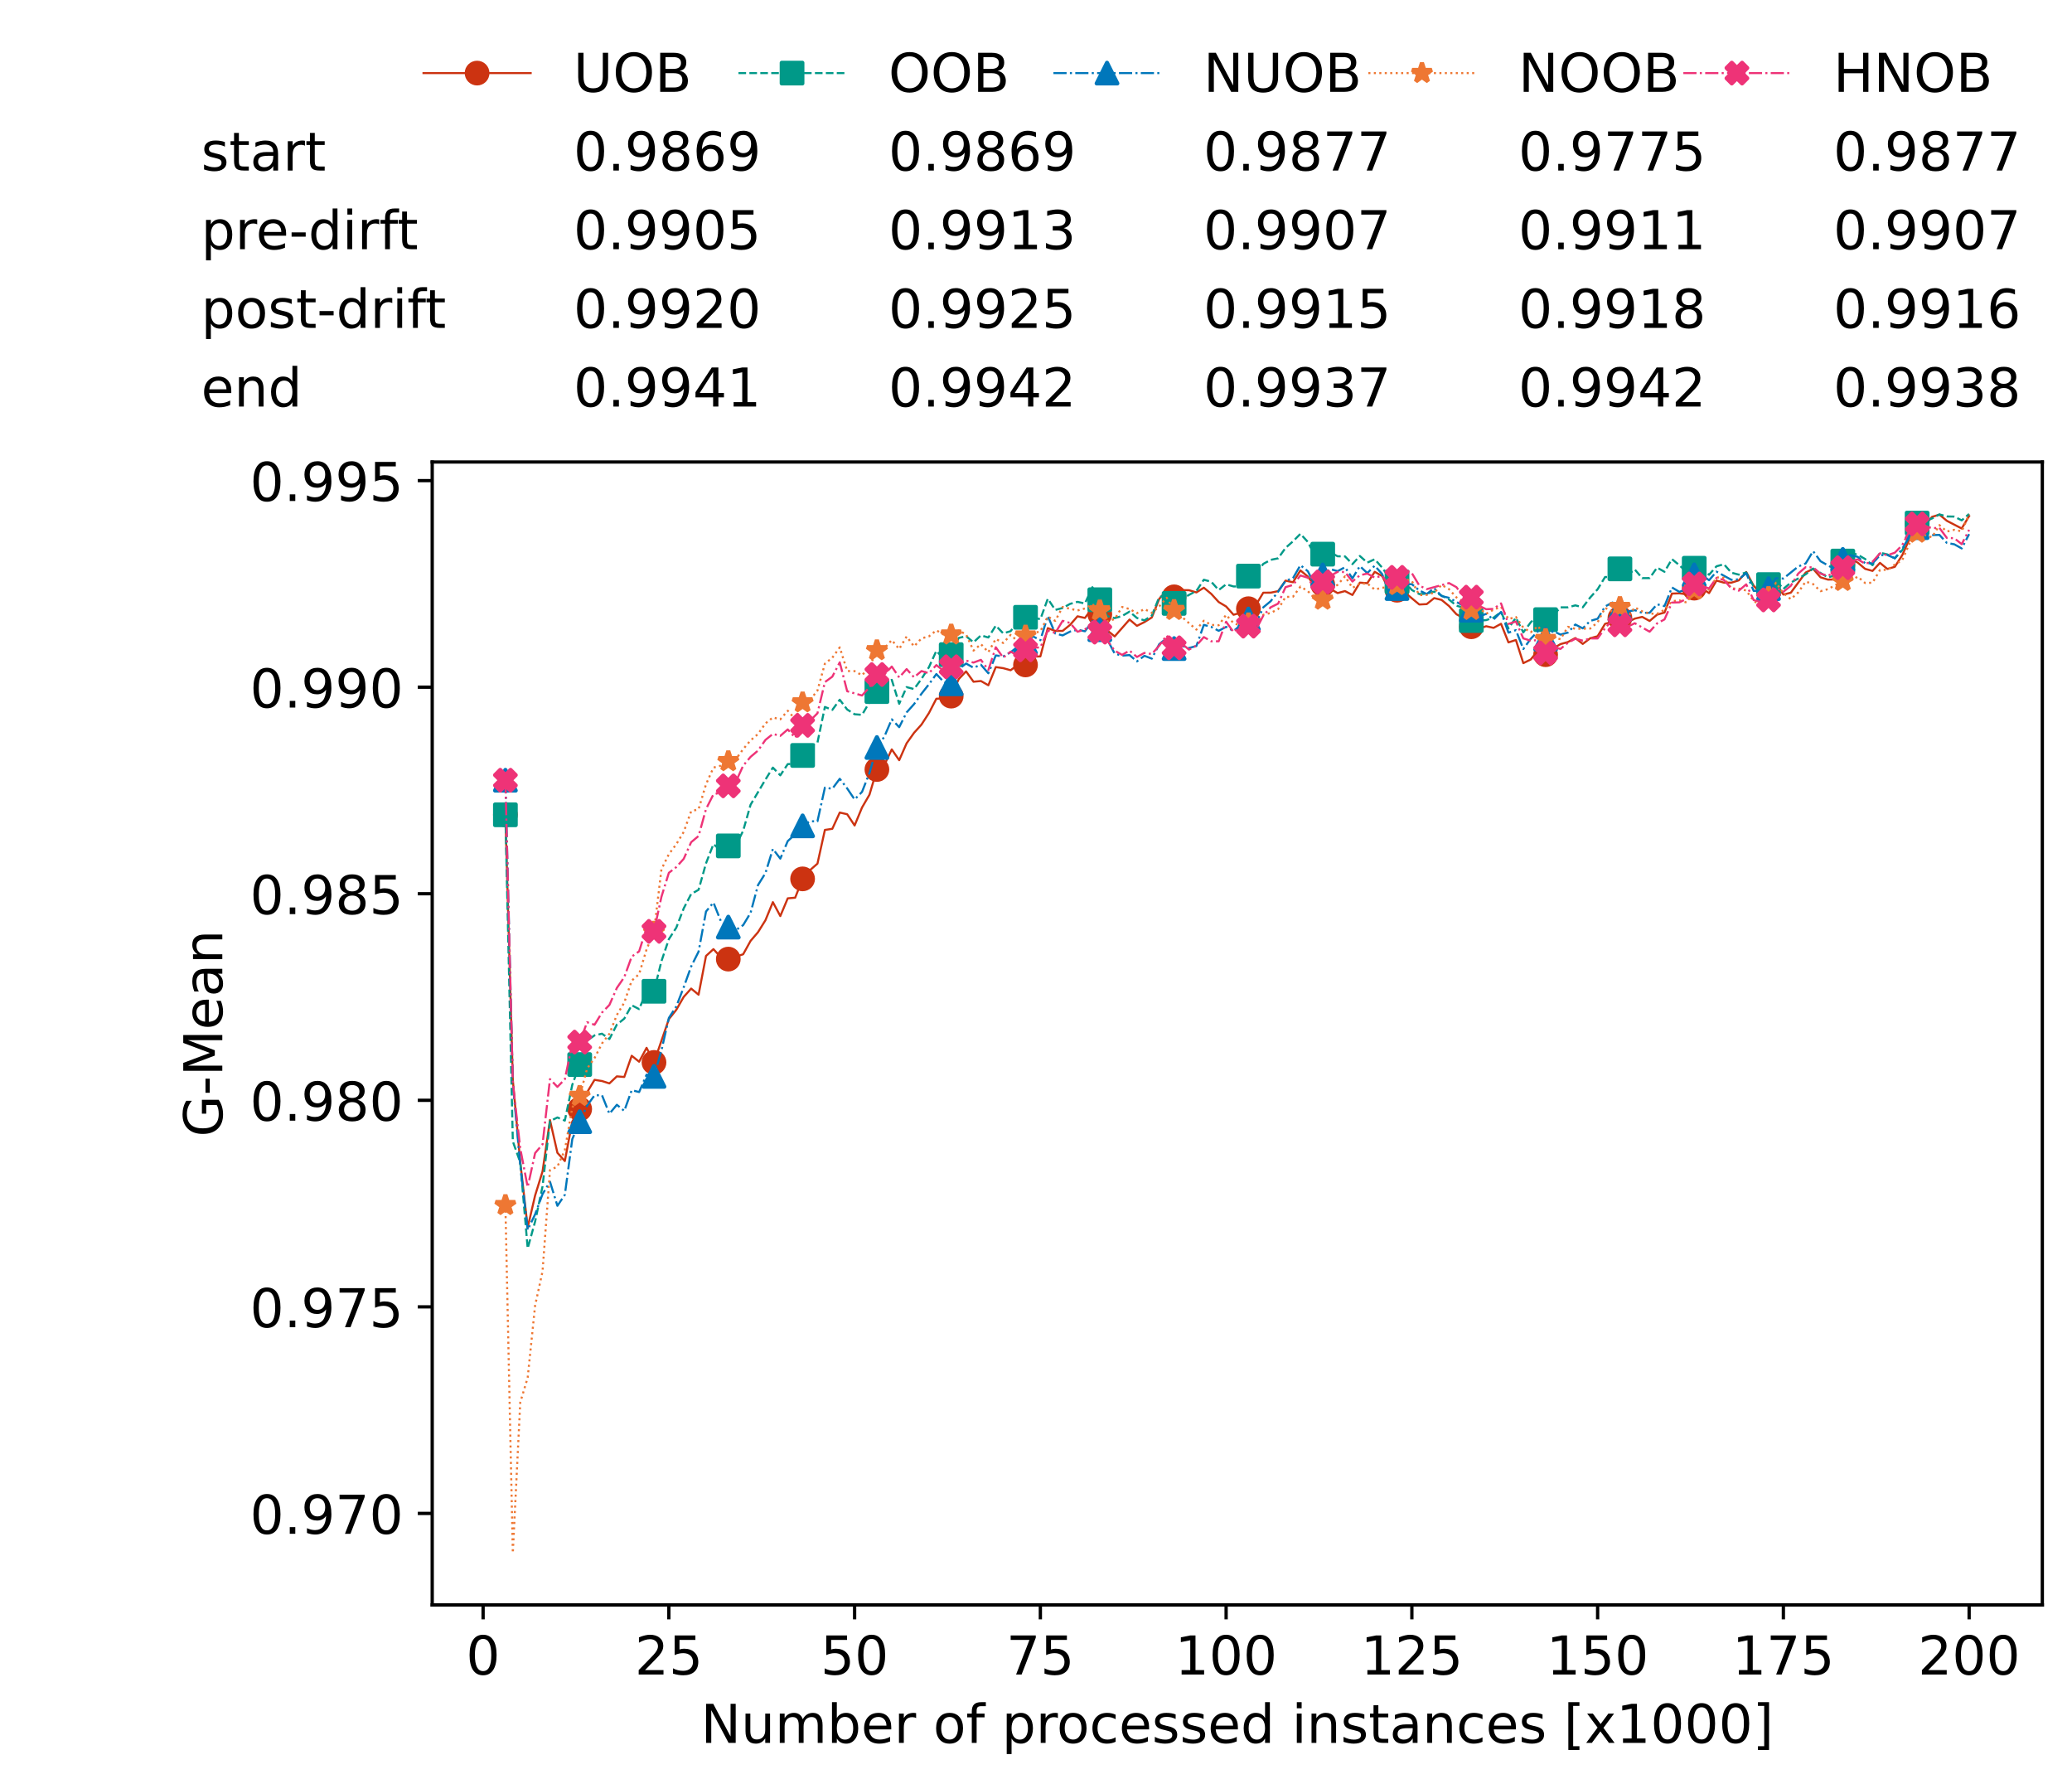 <?xml version="1.0" encoding="utf-8" standalone="no"?>
<!DOCTYPE svg PUBLIC "-//W3C//DTD SVG 1.1//EN"
  "http://www.w3.org/Graphics/SVG/1.1/DTD/svg11.dtd">
<!-- Created with matplotlib (https://matplotlib.org/) -->
<svg height="432.615pt" version="1.1" viewBox="0 0 502.65 432.615" width="502.65pt" xmlns="http://www.w3.org/2000/svg" xmlns:xlink="http://www.w3.org/1999/xlink">
 <defs>
  <style type="text/css">*{stroke-linecap:butt;stroke-linejoin:round;}</style>
 </defs>
 <g id="figure_1">
  <g id="patch_1">
   <path d="M 0 432.615 
L 502.65 432.615 
L 502.65 0 
L 0 0 
z
" style="fill:#ffffff;"/>
  </g>
  <g id="axes_1">
   <g id="patch_2">
    <path d="M 104.85 389.252 
L 495.45 389.252 
L 495.45 112.052 
L 104.85 112.052 
z
" style="fill:#ffffff;"/>
   </g>
   <g id="matplotlib.axis_1">
    <g id="xtick_1">
     <g id="line2d_1">
      <defs>
       <path d="M 0 0 
L 0 3.5 
" id="m851741fdbd" style="stroke:#000000;stroke-width:0.8;"/>
      </defs>
      <g>
       <use style="stroke:#000000;stroke-width:0.8;" x="117.197" xlink:href="#m851741fdbd" y="389.252"/>
      </g>
     </g>
     <g id="text_1">
      <!-- 0 -->
      <g transform="translate(113.061 406.13)scale(0.13 -0.13)">
       <defs>
        <path d="M 31.781 66.406 
Q 24.172 66.406 20.328 58.906 
Q 16.5 51.422 16.5 36.375 
Q 16.5 21.391 20.328 13.891 
Q 24.172 6.391 31.781 6.391 
Q 39.453 6.391 43.281 13.891 
Q 47.125 21.391 47.125 36.375 
Q 47.125 51.422 43.281 58.906 
Q 39.453 66.406 31.781 66.406 
z
M 31.781 74.219 
Q 44.047 74.219 50.516 64.516 
Q 56.984 54.828 56.984 36.375 
Q 56.984 17.969 50.516 8.266 
Q 44.047 -1.422 31.781 -1.422 
Q 19.531 -1.422 13.062 8.266 
Q 6.594 17.969 6.594 36.375 
Q 6.594 54.828 13.062 64.516 
Q 19.531 74.219 31.781 74.219 
z
" id="DejaVuSans-48"/>
       </defs>
       <use xlink:href="#DejaVuSans-48"/>
      </g>
     </g>
    </g>
    <g id="xtick_2">
     <g id="line2d_2">
      <g>
       <use style="stroke:#000000;stroke-width:0.8;" x="162.259" xlink:href="#m851741fdbd" y="389.252"/>
      </g>
     </g>
     <g id="text_2">
      <!-- 25 -->
      <g transform="translate(153.988 406.13)scale(0.13 -0.13)">
       <defs>
        <path d="M 19.188 8.297 
L 53.609 8.297 
L 53.609 0 
L 7.328 0 
L 7.328 8.297 
Q 12.938 14.109 22.625 23.891 
Q 32.328 33.688 34.812 36.531 
Q 39.547 41.844 41.422 45.531 
Q 43.312 49.219 43.312 52.781 
Q 43.312 58.594 39.234 62.25 
Q 35.156 65.922 28.609 65.922 
Q 23.969 65.922 18.812 64.312 
Q 13.672 62.703 7.812 59.422 
L 7.812 69.391 
Q 13.766 71.781 18.938 73 
Q 24.125 74.219 28.422 74.219 
Q 39.75 74.219 46.484 68.547 
Q 53.219 62.891 53.219 53.422 
Q 53.219 48.922 51.531 44.891 
Q 49.859 40.875 45.406 35.406 
Q 44.188 33.984 37.641 27.219 
Q 31.109 20.453 19.188 8.297 
z
" id="DejaVuSans-50"/>
        <path d="M 10.797 72.906 
L 49.516 72.906 
L 49.516 64.594 
L 19.828 64.594 
L 19.828 46.734 
Q 21.969 47.469 24.109 47.828 
Q 26.266 48.188 28.422 48.188 
Q 40.625 48.188 47.75 41.5 
Q 54.891 34.812 54.891 23.391 
Q 54.891 11.625 47.562 5.094 
Q 40.234 -1.422 26.906 -1.422 
Q 22.312 -1.422 17.547 -0.641 
Q 12.797 0.141 7.719 1.703 
L 7.719 11.625 
Q 12.109 9.234 16.797 8.062 
Q 21.484 6.891 26.703 6.891 
Q 35.156 6.891 40.078 11.328 
Q 45.016 15.766 45.016 23.391 
Q 45.016 31 40.078 35.438 
Q 35.156 39.891 26.703 39.891 
Q 22.75 39.891 18.812 39.016 
Q 14.891 38.141 10.797 36.281 
z
" id="DejaVuSans-53"/>
       </defs>
       <use xlink:href="#DejaVuSans-50"/>
       <use x="63.623" xlink:href="#DejaVuSans-53"/>
      </g>
     </g>
    </g>
    <g id="xtick_3">
     <g id="line2d_3">
      <g>
       <use style="stroke:#000000;stroke-width:0.8;" x="207.322" xlink:href="#m851741fdbd" y="389.252"/>
      </g>
     </g>
     <g id="text_3">
      <!-- 50 -->
      <g transform="translate(199.05 406.13)scale(0.13 -0.13)">
       <use xlink:href="#DejaVuSans-53"/>
       <use x="63.623" xlink:href="#DejaVuSans-48"/>
      </g>
     </g>
    </g>
    <g id="xtick_4">
     <g id="line2d_4">
      <g>
       <use style="stroke:#000000;stroke-width:0.8;" x="252.384" xlink:href="#m851741fdbd" y="389.252"/>
      </g>
     </g>
     <g id="text_4">
      <!-- 75 -->
      <g transform="translate(244.113 406.13)scale(0.13 -0.13)">
       <defs>
        <path d="M 8.203 72.906 
L 55.078 72.906 
L 55.078 68.703 
L 28.609 0 
L 18.312 0 
L 43.219 64.594 
L 8.203 64.594 
z
" id="DejaVuSans-55"/>
       </defs>
       <use xlink:href="#DejaVuSans-55"/>
       <use x="63.623" xlink:href="#DejaVuSans-53"/>
      </g>
     </g>
    </g>
    <g id="xtick_5">
     <g id="line2d_5">
      <g>
       <use style="stroke:#000000;stroke-width:0.8;" x="297.446" xlink:href="#m851741fdbd" y="389.252"/>
      </g>
     </g>
     <g id="text_5">
      <!-- 100 -->
      <g transform="translate(285.039 406.13)scale(0.13 -0.13)">
       <defs>
        <path d="M 12.406 8.297 
L 28.516 8.297 
L 28.516 63.922 
L 10.984 60.406 
L 10.984 69.391 
L 28.422 72.906 
L 38.281 72.906 
L 38.281 8.297 
L 54.391 8.297 
L 54.391 0 
L 12.406 0 
z
" id="DejaVuSans-49"/>
       </defs>
       <use xlink:href="#DejaVuSans-49"/>
       <use x="63.623" xlink:href="#DejaVuSans-48"/>
       <use x="127.246" xlink:href="#DejaVuSans-48"/>
      </g>
     </g>
    </g>
    <g id="xtick_6">
     <g id="line2d_6">
      <g>
       <use style="stroke:#000000;stroke-width:0.8;" x="342.509" xlink:href="#m851741fdbd" y="389.252"/>
      </g>
     </g>
     <g id="text_6">
      <!-- 125 -->
      <g transform="translate(330.102 406.13)scale(0.13 -0.13)">
       <use xlink:href="#DejaVuSans-49"/>
       <use x="63.623" xlink:href="#DejaVuSans-50"/>
       <use x="127.246" xlink:href="#DejaVuSans-53"/>
      </g>
     </g>
    </g>
    <g id="xtick_7">
     <g id="line2d_7">
      <g>
       <use style="stroke:#000000;stroke-width:0.8;" x="387.571" xlink:href="#m851741fdbd" y="389.252"/>
      </g>
     </g>
     <g id="text_7">
      <!-- 150 -->
      <g transform="translate(375.164 406.13)scale(0.13 -0.13)">
       <use xlink:href="#DejaVuSans-49"/>
       <use x="63.623" xlink:href="#DejaVuSans-53"/>
       <use x="127.246" xlink:href="#DejaVuSans-48"/>
      </g>
     </g>
    </g>
    <g id="xtick_8">
     <g id="line2d_8">
      <g>
       <use style="stroke:#000000;stroke-width:0.8;" x="432.633" xlink:href="#m851741fdbd" y="389.252"/>
      </g>
     </g>
     <g id="text_8">
      <!-- 175 -->
      <g transform="translate(420.226 406.13)scale(0.13 -0.13)">
       <use xlink:href="#DejaVuSans-49"/>
       <use x="63.623" xlink:href="#DejaVuSans-55"/>
       <use x="127.246" xlink:href="#DejaVuSans-53"/>
      </g>
     </g>
    </g>
    <g id="xtick_9">
     <g id="line2d_9">
      <g>
       <use style="stroke:#000000;stroke-width:0.8;" x="477.695" xlink:href="#m851741fdbd" y="389.252"/>
      </g>
     </g>
     <g id="text_9">
      <!-- 200 -->
      <g transform="translate(465.289 406.13)scale(0.13 -0.13)">
       <use xlink:href="#DejaVuSans-50"/>
       <use x="63.623" xlink:href="#DejaVuSans-48"/>
       <use x="127.246" xlink:href="#DejaVuSans-48"/>
      </g>
     </g>
    </g>
    <g id="text_10">
     <!-- Number of processed instances [x1000] -->
     <g transform="translate(170.025 422.711)scale(0.13 -0.13)">
      <defs>
       <path d="M 9.812 72.906 
L 23.094 72.906 
L 55.422 11.922 
L 55.422 72.906 
L 64.984 72.906 
L 64.984 0 
L 51.703 0 
L 19.391 60.984 
L 19.391 0 
L 9.812 0 
z
" id="DejaVuSans-78"/>
       <path d="M 8.5 21.578 
L 8.5 54.688 
L 17.484 54.688 
L 17.484 21.922 
Q 17.484 14.156 20.5 10.266 
Q 23.531 6.391 29.594 6.391 
Q 36.859 6.391 41.078 11.031 
Q 45.312 15.672 45.312 23.688 
L 45.312 54.688 
L 54.297 54.688 
L 54.297 0 
L 45.312 0 
L 45.312 8.406 
Q 42.047 3.422 37.719 1 
Q 33.406 -1.422 27.688 -1.422 
Q 18.266 -1.422 13.375 4.438 
Q 8.5 10.297 8.5 21.578 
z
M 31.109 56 
z
" id="DejaVuSans-117"/>
       <path d="M 52 44.188 
Q 55.375 50.25 60.062 53.125 
Q 64.75 56 71.094 56 
Q 79.641 56 84.281 50.016 
Q 88.922 44.047 88.922 33.016 
L 88.922 0 
L 79.891 0 
L 79.891 32.719 
Q 79.891 40.578 77.094 44.375 
Q 74.312 48.188 68.609 48.188 
Q 61.625 48.188 57.562 43.547 
Q 53.516 38.922 53.516 30.906 
L 53.516 0 
L 44.484 0 
L 44.484 32.719 
Q 44.484 40.625 41.703 44.406 
Q 38.922 48.188 33.109 48.188 
Q 26.219 48.188 22.156 43.531 
Q 18.109 38.875 18.109 30.906 
L 18.109 0 
L 9.078 0 
L 9.078 54.688 
L 18.109 54.688 
L 18.109 46.188 
Q 21.188 51.219 25.484 53.609 
Q 29.781 56 35.688 56 
Q 41.656 56 45.828 52.969 
Q 50 49.953 52 44.188 
z
" id="DejaVuSans-109"/>
       <path d="M 48.688 27.297 
Q 48.688 37.203 44.609 42.844 
Q 40.531 48.484 33.406 48.484 
Q 26.266 48.484 22.188 42.844 
Q 18.109 37.203 18.109 27.297 
Q 18.109 17.391 22.188 11.75 
Q 26.266 6.109 33.406 6.109 
Q 40.531 6.109 44.609 11.75 
Q 48.688 17.391 48.688 27.297 
z
M 18.109 46.391 
Q 20.953 51.266 25.266 53.625 
Q 29.594 56 35.594 56 
Q 45.562 56 51.781 48.094 
Q 58.016 40.188 58.016 27.297 
Q 58.016 14.406 51.781 6.484 
Q 45.562 -1.422 35.594 -1.422 
Q 29.594 -1.422 25.266 0.953 
Q 20.953 3.328 18.109 8.203 
L 18.109 0 
L 9.078 0 
L 9.078 75.984 
L 18.109 75.984 
z
" id="DejaVuSans-98"/>
       <path d="M 56.203 29.594 
L 56.203 25.203 
L 14.891 25.203 
Q 15.484 15.922 20.484 11.062 
Q 25.484 6.203 34.422 6.203 
Q 39.594 6.203 44.453 7.469 
Q 49.312 8.734 54.109 11.281 
L 54.109 2.781 
Q 49.266 0.734 44.188 -0.344 
Q 39.109 -1.422 33.891 -1.422 
Q 20.797 -1.422 13.156 6.188 
Q 5.516 13.812 5.516 26.812 
Q 5.516 40.234 12.766 48.109 
Q 20.016 56 32.328 56 
Q 43.359 56 49.781 48.891 
Q 56.203 41.797 56.203 29.594 
z
M 47.219 32.234 
Q 47.125 39.594 43.094 43.984 
Q 39.062 48.391 32.422 48.391 
Q 24.906 48.391 20.391 44.141 
Q 15.875 39.891 15.188 32.172 
z
" id="DejaVuSans-101"/>
       <path d="M 41.109 46.297 
Q 39.594 47.172 37.812 47.578 
Q 36.031 48 33.891 48 
Q 26.266 48 22.188 43.047 
Q 18.109 38.094 18.109 28.812 
L 18.109 0 
L 9.078 0 
L 9.078 54.688 
L 18.109 54.688 
L 18.109 46.188 
Q 20.953 51.172 25.484 53.578 
Q 30.031 56 36.531 56 
Q 37.453 56 38.578 55.875 
Q 39.703 55.766 41.062 55.516 
z
" id="DejaVuSans-114"/>
       <path id="DejaVuSans-32"/>
       <path d="M 30.609 48.391 
Q 23.391 48.391 19.188 42.75 
Q 14.984 37.109 14.984 27.297 
Q 14.984 17.484 19.156 11.844 
Q 23.344 6.203 30.609 6.203 
Q 37.797 6.203 41.984 11.859 
Q 46.188 17.531 46.188 27.297 
Q 46.188 37.016 41.984 42.703 
Q 37.797 48.391 30.609 48.391 
z
M 30.609 56 
Q 42.328 56 49.016 48.375 
Q 55.719 40.766 55.719 27.297 
Q 55.719 13.875 49.016 6.219 
Q 42.328 -1.422 30.609 -1.422 
Q 18.844 -1.422 12.172 6.219 
Q 5.516 13.875 5.516 27.297 
Q 5.516 40.766 12.172 48.375 
Q 18.844 56 30.609 56 
z
" id="DejaVuSans-111"/>
       <path d="M 37.109 75.984 
L 37.109 68.5 
L 28.516 68.5 
Q 23.688 68.5 21.797 66.547 
Q 19.922 64.594 19.922 59.516 
L 19.922 54.688 
L 34.719 54.688 
L 34.719 47.703 
L 19.922 47.703 
L 19.922 0 
L 10.891 0 
L 10.891 47.703 
L 2.297 47.703 
L 2.297 54.688 
L 10.891 54.688 
L 10.891 58.5 
Q 10.891 67.625 15.141 71.797 
Q 19.391 75.984 28.609 75.984 
z
" id="DejaVuSans-102"/>
       <path d="M 18.109 8.203 
L 18.109 -20.797 
L 9.078 -20.797 
L 9.078 54.688 
L 18.109 54.688 
L 18.109 46.391 
Q 20.953 51.266 25.266 53.625 
Q 29.594 56 35.594 56 
Q 45.562 56 51.781 48.094 
Q 58.016 40.188 58.016 27.297 
Q 58.016 14.406 51.781 6.484 
Q 45.562 -1.422 35.594 -1.422 
Q 29.594 -1.422 25.266 0.953 
Q 20.953 3.328 18.109 8.203 
z
M 48.688 27.297 
Q 48.688 37.203 44.609 42.844 
Q 40.531 48.484 33.406 48.484 
Q 26.266 48.484 22.188 42.844 
Q 18.109 37.203 18.109 27.297 
Q 18.109 17.391 22.188 11.75 
Q 26.266 6.109 33.406 6.109 
Q 40.531 6.109 44.609 11.75 
Q 48.688 17.391 48.688 27.297 
z
" id="DejaVuSans-112"/>
       <path d="M 48.781 52.594 
L 48.781 44.188 
Q 44.969 46.297 41.141 47.344 
Q 37.312 48.391 33.406 48.391 
Q 24.656 48.391 19.812 42.844 
Q 14.984 37.312 14.984 27.297 
Q 14.984 17.281 19.812 11.734 
Q 24.656 6.203 33.406 6.203 
Q 37.312 6.203 41.141 7.25 
Q 44.969 8.297 48.781 10.406 
L 48.781 2.094 
Q 45.016 0.344 40.984 -0.531 
Q 36.969 -1.422 32.422 -1.422 
Q 20.062 -1.422 12.781 6.344 
Q 5.516 14.109 5.516 27.297 
Q 5.516 40.672 12.859 48.328 
Q 20.219 56 33.016 56 
Q 37.156 56 41.109 55.141 
Q 45.062 54.297 48.781 52.594 
z
" id="DejaVuSans-99"/>
       <path d="M 44.281 53.078 
L 44.281 44.578 
Q 40.484 46.531 36.375 47.5 
Q 32.281 48.484 27.875 48.484 
Q 21.188 48.484 17.844 46.438 
Q 14.5 44.391 14.5 40.281 
Q 14.5 37.156 16.891 35.375 
Q 19.281 33.594 26.516 31.984 
L 29.594 31.297 
Q 39.156 29.25 43.188 25.516 
Q 47.219 21.781 47.219 15.094 
Q 47.219 7.469 41.188 3.016 
Q 35.156 -1.422 24.609 -1.422 
Q 20.219 -1.422 15.453 -0.562 
Q 10.688 0.297 5.422 2 
L 5.422 11.281 
Q 10.406 8.688 15.234 7.391 
Q 20.062 6.109 24.812 6.109 
Q 31.156 6.109 34.562 8.281 
Q 37.984 10.453 37.984 14.406 
Q 37.984 18.062 35.516 20.016 
Q 33.062 21.969 24.703 23.781 
L 21.578 24.516 
Q 13.234 26.266 9.516 29.906 
Q 5.812 33.547 5.812 39.891 
Q 5.812 47.609 11.281 51.797 
Q 16.75 56 26.812 56 
Q 31.781 56 36.172 55.266 
Q 40.578 54.547 44.281 53.078 
z
" id="DejaVuSans-115"/>
       <path d="M 45.406 46.391 
L 45.406 75.984 
L 54.391 75.984 
L 54.391 0 
L 45.406 0 
L 45.406 8.203 
Q 42.578 3.328 38.25 0.953 
Q 33.938 -1.422 27.875 -1.422 
Q 17.969 -1.422 11.734 6.484 
Q 5.516 14.406 5.516 27.297 
Q 5.516 40.188 11.734 48.094 
Q 17.969 56 27.875 56 
Q 33.938 56 38.25 53.625 
Q 42.578 51.266 45.406 46.391 
z
M 14.797 27.297 
Q 14.797 17.391 18.875 11.75 
Q 22.953 6.109 30.078 6.109 
Q 37.203 6.109 41.297 11.75 
Q 45.406 17.391 45.406 27.297 
Q 45.406 37.203 41.297 42.844 
Q 37.203 48.484 30.078 48.484 
Q 22.953 48.484 18.875 42.844 
Q 14.797 37.203 14.797 27.297 
z
" id="DejaVuSans-100"/>
       <path d="M 9.422 54.688 
L 18.406 54.688 
L 18.406 0 
L 9.422 0 
z
M 9.422 75.984 
L 18.406 75.984 
L 18.406 64.594 
L 9.422 64.594 
z
" id="DejaVuSans-105"/>
       <path d="M 54.891 33.016 
L 54.891 0 
L 45.906 0 
L 45.906 32.719 
Q 45.906 40.484 42.875 44.328 
Q 39.844 48.188 33.797 48.188 
Q 26.516 48.188 22.312 43.547 
Q 18.109 38.922 18.109 30.906 
L 18.109 0 
L 9.078 0 
L 9.078 54.688 
L 18.109 54.688 
L 18.109 46.188 
Q 21.344 51.125 25.703 53.562 
Q 30.078 56 35.797 56 
Q 45.219 56 50.047 50.172 
Q 54.891 44.344 54.891 33.016 
z
" id="DejaVuSans-110"/>
       <path d="M 18.312 70.219 
L 18.312 54.688 
L 36.812 54.688 
L 36.812 47.703 
L 18.312 47.703 
L 18.312 18.016 
Q 18.312 11.328 20.141 9.422 
Q 21.969 7.516 27.594 7.516 
L 36.812 7.516 
L 36.812 0 
L 27.594 0 
Q 17.188 0 13.234 3.875 
Q 9.281 7.766 9.281 18.016 
L 9.281 47.703 
L 2.688 47.703 
L 2.688 54.688 
L 9.281 54.688 
L 9.281 70.219 
z
" id="DejaVuSans-116"/>
       <path d="M 34.281 27.484 
Q 23.391 27.484 19.188 25 
Q 14.984 22.516 14.984 16.5 
Q 14.984 11.719 18.141 8.906 
Q 21.297 6.109 26.703 6.109 
Q 34.188 6.109 38.703 11.406 
Q 43.219 16.703 43.219 25.484 
L 43.219 27.484 
z
M 52.203 31.203 
L 52.203 0 
L 43.219 0 
L 43.219 8.297 
Q 40.141 3.328 35.547 0.953 
Q 30.953 -1.422 24.312 -1.422 
Q 15.922 -1.422 10.953 3.297 
Q 6 8.016 6 15.922 
Q 6 25.141 12.172 29.828 
Q 18.359 34.516 30.609 34.516 
L 43.219 34.516 
L 43.219 35.406 
Q 43.219 41.609 39.141 45 
Q 35.062 48.391 27.688 48.391 
Q 23 48.391 18.547 47.266 
Q 14.109 46.141 10.016 43.891 
L 10.016 52.203 
Q 14.938 54.109 19.578 55.047 
Q 24.219 56 28.609 56 
Q 40.484 56 46.344 49.844 
Q 52.203 43.703 52.203 31.203 
z
" id="DejaVuSans-97"/>
       <path d="M 8.594 75.984 
L 29.297 75.984 
L 29.297 69 
L 17.578 69 
L 17.578 -6.203 
L 29.297 -6.203 
L 29.297 -13.188 
L 8.594 -13.188 
z
" id="DejaVuSans-91"/>
       <path d="M 54.891 54.688 
L 35.109 28.078 
L 55.906 0 
L 45.312 0 
L 29.391 21.484 
L 13.484 0 
L 2.875 0 
L 24.125 28.609 
L 4.688 54.688 
L 15.281 54.688 
L 29.781 35.203 
L 44.281 54.688 
z
" id="DejaVuSans-120"/>
       <path d="M 30.422 75.984 
L 30.422 -13.188 
L 9.719 -13.188 
L 9.719 -6.203 
L 21.391 -6.203 
L 21.391 69 
L 9.719 69 
L 9.719 75.984 
z
" id="DejaVuSans-93"/>
      </defs>
      <use xlink:href="#DejaVuSans-78"/>
      <use x="74.805" xlink:href="#DejaVuSans-117"/>
      <use x="138.184" xlink:href="#DejaVuSans-109"/>
      <use x="235.596" xlink:href="#DejaVuSans-98"/>
      <use x="299.072" xlink:href="#DejaVuSans-101"/>
      <use x="360.596" xlink:href="#DejaVuSans-114"/>
      <use x="401.709" xlink:href="#DejaVuSans-32"/>
      <use x="433.496" xlink:href="#DejaVuSans-111"/>
      <use x="494.678" xlink:href="#DejaVuSans-102"/>
      <use x="529.883" xlink:href="#DejaVuSans-32"/>
      <use x="561.67" xlink:href="#DejaVuSans-112"/>
      <use x="625.146" xlink:href="#DejaVuSans-114"/>
      <use x="664.01" xlink:href="#DejaVuSans-111"/>
      <use x="725.191" xlink:href="#DejaVuSans-99"/>
      <use x="780.172" xlink:href="#DejaVuSans-101"/>
      <use x="841.695" xlink:href="#DejaVuSans-115"/>
      <use x="893.795" xlink:href="#DejaVuSans-115"/>
      <use x="945.895" xlink:href="#DejaVuSans-101"/>
      <use x="1007.418" xlink:href="#DejaVuSans-100"/>
      <use x="1070.895" xlink:href="#DejaVuSans-32"/>
      <use x="1102.682" xlink:href="#DejaVuSans-105"/>
      <use x="1130.465" xlink:href="#DejaVuSans-110"/>
      <use x="1193.844" xlink:href="#DejaVuSans-115"/>
      <use x="1245.943" xlink:href="#DejaVuSans-116"/>
      <use x="1285.152" xlink:href="#DejaVuSans-97"/>
      <use x="1346.432" xlink:href="#DejaVuSans-110"/>
      <use x="1409.811" xlink:href="#DejaVuSans-99"/>
      <use x="1464.791" xlink:href="#DejaVuSans-101"/>
      <use x="1526.314" xlink:href="#DejaVuSans-115"/>
      <use x="1578.414" xlink:href="#DejaVuSans-32"/>
      <use x="1610.201" xlink:href="#DejaVuSans-91"/>
      <use x="1649.215" xlink:href="#DejaVuSans-120"/>
      <use x="1708.395" xlink:href="#DejaVuSans-49"/>
      <use x="1772.018" xlink:href="#DejaVuSans-48"/>
      <use x="1835.641" xlink:href="#DejaVuSans-48"/>
      <use x="1899.264" xlink:href="#DejaVuSans-48"/>
      <use x="1962.887" xlink:href="#DejaVuSans-93"/>
     </g>
    </g>
   </g>
   <g id="matplotlib.axis_2">
    <g id="ytick_1">
     <g id="line2d_10">
      <defs>
       <path d="M 0 0 
L -3.5 0 
" id="m14a46db5f7" style="stroke:#000000;stroke-width:0.8;"/>
      </defs>
      <g>
       <use style="stroke:#000000;stroke-width:0.8;" x="104.85" xlink:href="#m14a46db5f7" y="367.056"/>
      </g>
     </g>
     <g id="text_11">
      <!-- 0.970 -->
      <g transform="translate(60.633 371.995)scale(0.13 -0.13)">
       <defs>
        <path d="M 10.688 12.406 
L 21 12.406 
L 21 0 
L 10.688 0 
z
" id="DejaVuSans-46"/>
        <path d="M 10.984 1.516 
L 10.984 10.5 
Q 14.703 8.734 18.5 7.812 
Q 22.312 6.891 25.984 6.891 
Q 35.75 6.891 40.891 13.453 
Q 46.047 20.016 46.781 33.406 
Q 43.953 29.203 39.594 26.953 
Q 35.25 24.703 29.984 24.703 
Q 19.047 24.703 12.672 31.312 
Q 6.297 37.938 6.297 49.422 
Q 6.297 60.641 12.938 67.422 
Q 19.578 74.219 30.609 74.219 
Q 43.266 74.219 49.922 64.516 
Q 56.594 54.828 56.594 36.375 
Q 56.594 19.141 48.406 8.859 
Q 40.234 -1.422 26.422 -1.422 
Q 22.703 -1.422 18.891 -0.688 
Q 15.094 0.047 10.984 1.516 
z
M 30.609 32.422 
Q 37.25 32.422 41.125 36.953 
Q 45.016 41.5 45.016 49.422 
Q 45.016 57.281 41.125 61.844 
Q 37.25 66.406 30.609 66.406 
Q 23.969 66.406 20.094 61.844 
Q 16.219 57.281 16.219 49.422 
Q 16.219 41.5 20.094 36.953 
Q 23.969 32.422 30.609 32.422 
z
" id="DejaVuSans-57"/>
       </defs>
       <use xlink:href="#DejaVuSans-48"/>
       <use x="63.623" xlink:href="#DejaVuSans-46"/>
       <use x="95.41" xlink:href="#DejaVuSans-57"/>
       <use x="159.033" xlink:href="#DejaVuSans-55"/>
       <use x="222.656" xlink:href="#DejaVuSans-48"/>
      </g>
     </g>
    </g>
    <g id="ytick_2">
     <g id="line2d_11">
      <g>
       <use style="stroke:#000000;stroke-width:0.8;" x="104.85" xlink:href="#m14a46db5f7" y="316.959"/>
      </g>
     </g>
     <g id="text_12">
      <!-- 0.975 -->
      <g transform="translate(60.633 321.898)scale(0.13 -0.13)">
       <use xlink:href="#DejaVuSans-48"/>
       <use x="63.623" xlink:href="#DejaVuSans-46"/>
       <use x="95.41" xlink:href="#DejaVuSans-57"/>
       <use x="159.033" xlink:href="#DejaVuSans-55"/>
       <use x="222.656" xlink:href="#DejaVuSans-53"/>
      </g>
     </g>
    </g>
    <g id="ytick_3">
     <g id="line2d_12">
      <g>
       <use style="stroke:#000000;stroke-width:0.8;" x="104.85" xlink:href="#m14a46db5f7" y="266.862"/>
      </g>
     </g>
     <g id="text_13">
      <!-- 0.980 -->
      <g transform="translate(60.633 271.801)scale(0.13 -0.13)">
       <defs>
        <path d="M 31.781 34.625 
Q 24.75 34.625 20.719 30.859 
Q 16.703 27.094 16.703 20.516 
Q 16.703 13.922 20.719 10.156 
Q 24.75 6.391 31.781 6.391 
Q 38.812 6.391 42.859 10.172 
Q 46.922 13.969 46.922 20.516 
Q 46.922 27.094 42.891 30.859 
Q 38.875 34.625 31.781 34.625 
z
M 21.922 38.812 
Q 15.578 40.375 12.031 44.719 
Q 8.5 49.078 8.5 55.328 
Q 8.5 64.062 14.719 69.141 
Q 20.953 74.219 31.781 74.219 
Q 42.672 74.219 48.875 69.141 
Q 55.078 64.062 55.078 55.328 
Q 55.078 49.078 51.531 44.719 
Q 48 40.375 41.703 38.812 
Q 48.828 37.156 52.797 32.312 
Q 56.781 27.484 56.781 20.516 
Q 56.781 9.906 50.312 4.234 
Q 43.844 -1.422 31.781 -1.422 
Q 19.734 -1.422 13.25 4.234 
Q 6.781 9.906 6.781 20.516 
Q 6.781 27.484 10.781 32.312 
Q 14.797 37.156 21.922 38.812 
z
M 18.312 54.391 
Q 18.312 48.734 21.844 45.562 
Q 25.391 42.391 31.781 42.391 
Q 38.141 42.391 41.719 45.562 
Q 45.312 48.734 45.312 54.391 
Q 45.312 60.062 41.719 63.234 
Q 38.141 66.406 31.781 66.406 
Q 25.391 66.406 21.844 63.234 
Q 18.312 60.062 18.312 54.391 
z
" id="DejaVuSans-56"/>
       </defs>
       <use xlink:href="#DejaVuSans-48"/>
       <use x="63.623" xlink:href="#DejaVuSans-46"/>
       <use x="95.41" xlink:href="#DejaVuSans-57"/>
       <use x="159.033" xlink:href="#DejaVuSans-56"/>
       <use x="222.656" xlink:href="#DejaVuSans-48"/>
      </g>
     </g>
    </g>
    <g id="ytick_4">
     <g id="line2d_13">
      <g>
       <use style="stroke:#000000;stroke-width:0.8;" x="104.85" xlink:href="#m14a46db5f7" y="216.765"/>
      </g>
     </g>
     <g id="text_14">
      <!-- 0.985 -->
      <g transform="translate(60.633 221.704)scale(0.13 -0.13)">
       <use xlink:href="#DejaVuSans-48"/>
       <use x="63.623" xlink:href="#DejaVuSans-46"/>
       <use x="95.41" xlink:href="#DejaVuSans-57"/>
       <use x="159.033" xlink:href="#DejaVuSans-56"/>
       <use x="222.656" xlink:href="#DejaVuSans-53"/>
      </g>
     </g>
    </g>
    <g id="ytick_5">
     <g id="line2d_14">
      <g>
       <use style="stroke:#000000;stroke-width:0.8;" x="104.85" xlink:href="#m14a46db5f7" y="166.667"/>
      </g>
     </g>
     <g id="text_15">
      <!-- 0.990 -->
      <g transform="translate(60.633 171.606)scale(0.13 -0.13)">
       <use xlink:href="#DejaVuSans-48"/>
       <use x="63.623" xlink:href="#DejaVuSans-46"/>
       <use x="95.41" xlink:href="#DejaVuSans-57"/>
       <use x="159.033" xlink:href="#DejaVuSans-57"/>
       <use x="222.656" xlink:href="#DejaVuSans-48"/>
      </g>
     </g>
    </g>
    <g id="ytick_6">
     <g id="line2d_15">
      <g>
       <use style="stroke:#000000;stroke-width:0.8;" x="104.85" xlink:href="#m14a46db5f7" y="116.57"/>
      </g>
     </g>
     <g id="text_16">
      <!-- 0.995 -->
      <g transform="translate(60.633 121.509)scale(0.13 -0.13)">
       <use xlink:href="#DejaVuSans-48"/>
       <use x="63.623" xlink:href="#DejaVuSans-46"/>
       <use x="95.41" xlink:href="#DejaVuSans-57"/>
       <use x="159.033" xlink:href="#DejaVuSans-57"/>
       <use x="222.656" xlink:href="#DejaVuSans-53"/>
      </g>
     </g>
    </g>
    <g id="text_17">
     <!-- G-Mean -->
     <g transform="translate(53.93 275.744)rotate(-90)scale(0.13 -0.13)">
      <defs>
       <path d="M 59.516 10.406 
L 59.516 29.984 
L 43.406 29.984 
L 43.406 38.094 
L 69.281 38.094 
L 69.281 6.781 
Q 63.578 2.734 56.688 0.656 
Q 49.812 -1.422 42 -1.422 
Q 24.906 -1.422 15.25 8.562 
Q 5.609 18.562 5.609 36.375 
Q 5.609 54.25 15.25 64.234 
Q 24.906 74.219 42 74.219 
Q 49.125 74.219 55.547 72.453 
Q 61.969 70.703 67.391 67.281 
L 67.391 56.781 
Q 61.922 61.422 55.766 63.766 
Q 49.609 66.109 42.828 66.109 
Q 29.438 66.109 22.719 58.641 
Q 16.016 51.172 16.016 36.375 
Q 16.016 21.625 22.719 14.156 
Q 29.438 6.688 42.828 6.688 
Q 48.047 6.688 52.141 7.594 
Q 56.25 8.5 59.516 10.406 
z
" id="DejaVuSans-71"/>
       <path d="M 4.891 31.391 
L 31.203 31.391 
L 31.203 23.391 
L 4.891 23.391 
z
" id="DejaVuSans-45"/>
       <path d="M 9.812 72.906 
L 24.516 72.906 
L 43.109 23.297 
L 61.812 72.906 
L 76.516 72.906 
L 76.516 0 
L 66.891 0 
L 66.891 64.016 
L 48.094 14.016 
L 38.188 14.016 
L 19.391 64.016 
L 19.391 0 
L 9.812 0 
z
" id="DejaVuSans-77"/>
      </defs>
      <use xlink:href="#DejaVuSans-71"/>
      <use x="77.49" xlink:href="#DejaVuSans-45"/>
      <use x="113.574" xlink:href="#DejaVuSans-77"/>
      <use x="199.854" xlink:href="#DejaVuSans-101"/>
      <use x="261.377" xlink:href="#DejaVuSans-97"/>
      <use x="322.656" xlink:href="#DejaVuSans-110"/>
     </g>
    </g>
   </g>
   <g id="line2d_16"/>
   <g id="line2d_17"/>
   <g id="line2d_18"/>
   <g id="line2d_19"/>
   <g id="line2d_20"/>
   <g id="line2d_21">
    <path clip-path="url(#pbf10154452)" d="M 122.605 197.616 
L 124.407 261.93 
L 126.21 281.861 
L 128.012 297.714 
L 129.815 289.938 
L 131.617 284.116 
L 133.419 271.647 
L 135.222 279.594 
L 137.024 281.596 
L 138.827 272.024 
L 140.629 268.987 
L 142.432 264.907 
L 144.234 261.9 
L 146.037 262.186 
L 147.839 262.763 
L 149.642 261.056 
L 151.444 261.201 
L 153.247 256.058 
L 155.049 257.503 
L 156.852 254.133 
L 158.654 257.675 
L 162.259 247.181 
L 164.062 244.915 
L 165.864 241.78 
L 167.667 239.766 
L 169.469 241.249 
L 171.272 231.852 
L 173.074 230.198 
L 174.877 232.184 
L 176.679 232.616 
L 180.284 231.446 
L 182.087 228.19 
L 183.889 226.086 
L 185.692 223.186 
L 187.494 218.802 
L 189.297 222.177 
L 191.099 217.878 
L 192.902 217.72 
L 194.704 213.159 
L 196.507 211.029 
L 198.309 209.461 
L 200.112 201.286 
L 201.914 201.012 
L 203.717 197.07 
L 205.519 197.479 
L 207.322 200.207 
L 209.124 195.844 
L 210.927 192.737 
L 212.729 186.63 
L 214.532 185.536 
L 216.334 181.758 
L 218.137 184.372 
L 219.939 180.273 
L 221.742 177.735 
L 223.544 175.734 
L 225.347 172.947 
L 227.149 169.468 
L 228.952 169.37 
L 230.754 168.833 
L 232.557 164.732 
L 234.359 162.829 
L 236.162 165.343 
L 237.964 165.17 
L 239.767 166.202 
L 241.569 161.793 
L 243.372 162.053 
L 245.174 162.552 
L 246.976 161.195 
L 248.779 161.269 
L 250.581 159.271 
L 252.384 159.199 
L 254.186 152.344 
L 255.989 153.019 
L 257.791 153.014 
L 259.594 151.552 
L 261.396 149.475 
L 263.199 149.874 
L 265.001 147.451 
L 266.804 148.983 
L 268.606 152.885 
L 270.409 154.352 
L 274.014 150.259 
L 275.816 151.785 
L 277.619 150.884 
L 279.421 149.754 
L 281.224 145.236 
L 283.026 143.248 
L 284.829 144.753 
L 286.631 143.122 
L 288.434 143.146 
L 290.236 143.678 
L 292.039 142.541 
L 293.841 144.038 
L 295.644 146.014 
L 297.446 147.089 
L 299.249 149.102 
L 301.051 148.588 
L 304.656 146.755 
L 306.459 143.752 
L 308.261 143.742 
L 310.064 143.37 
L 311.866 140.819 
L 313.669 141.218 
L 315.471 138.35 
L 317.274 139.835 
L 319.076 142.365 
L 320.879 141.759 
L 324.484 143.842 
L 326.286 143.358 
L 328.089 144.301 
L 329.891 141.316 
L 331.694 141.44 
L 333.496 138.69 
L 335.299 139.709 
L 337.101 143.31 
L 338.904 143.151 
L 340.706 143.618 
L 344.311 146.609 
L 346.114 146.514 
L 347.916 145.062 
L 349.719 145.501 
L 351.521 146.983 
L 353.324 148.979 
L 355.126 149.946 
L 356.928 152.012 
L 358.731 152.504 
L 360.533 151.883 
L 362.336 152.279 
L 364.138 151.291 
L 365.941 155.805 
L 367.743 155.219 
L 369.546 160.837 
L 371.348 159.948 
L 373.151 157.737 
L 374.953 158.783 
L 376.756 157.301 
L 378.558 156.219 
L 380.361 155.719 
L 382.163 154.748 
L 383.966 156.172 
L 385.768 154.803 
L 387.571 154.299 
L 389.373 151.302 
L 391.176 150.801 
L 392.978 149.893 
L 394.781 150.927 
L 396.583 150.039 
L 398.386 149.617 
L 400.188 150.608 
L 401.991 149.074 
L 403.793 148.563 
L 405.596 143.963 
L 407.398 143.901 
L 409.201 144.139 
L 411.003 142.645 
L 412.806 142.641 
L 414.608 143.845 
L 416.411 140.806 
L 418.213 141.317 
L 420.016 141.318 
L 421.818 140.756 
L 423.621 138.735 
L 425.423 142.055 
L 427.226 144.061 
L 429.028 143.622 
L 430.831 141.596 
L 432.633 144.206 
L 434.436 143.749 
L 438.041 138.863 
L 439.843 137.962 
L 441.646 140.016 
L 443.448 140.574 
L 445.251 140.535 
L 447.053 137.047 
L 448.856 135.507 
L 450.658 136.441 
L 452.461 137.968 
L 454.263 138.467 
L 456.066 136.519 
L 457.868 137.993 
L 459.671 137.471 
L 461.473 134.639 
L 463.276 130.618 
L 465.078 126.993 
L 466.881 127.488 
L 468.683 125.366 
L 470.485 124.818 
L 472.288 126.312 
L 475.893 128.178 
L 477.695 125.164 
L 477.695 125.164 
" style="fill:none;stroke:#cc3311;stroke-linecap:square;stroke-width:0.5;"/>
    <defs>
     <path d="M 0 2.5 
C 0.663 2.5 1.299 2.237 1.768 1.768 
C 2.237 1.299 2.5 0.663 2.5 0 
C 2.5 -0.663 2.237 -1.299 1.768 -1.768 
C 1.299 -2.237 0.663 -2.5 0 -2.5 
C -0.663 -2.5 -1.299 -2.237 -1.768 -1.768 
C -2.237 -1.299 -2.5 -0.663 -2.5 0 
C -2.5 0.663 -2.237 1.299 -1.768 1.768 
C -1.299 2.237 -0.663 2.5 0 2.5 
z
" id="md69faf8801" style="stroke:#cc3311;"/>
    </defs>
    <g clip-path="url(#pbf10154452)">
     <use style="fill:#cc3311;stroke:#cc3311;" x="122.605" xlink:href="#md69faf8801" y="197.616"/>
     <use style="fill:#cc3311;stroke:#cc3311;" x="140.629" xlink:href="#md69faf8801" y="268.987"/>
     <use style="fill:#cc3311;stroke:#cc3311;" x="158.654" xlink:href="#md69faf8801" y="257.675"/>
     <use style="fill:#cc3311;stroke:#cc3311;" x="176.679" xlink:href="#md69faf8801" y="232.616"/>
     <use style="fill:#cc3311;stroke:#cc3311;" x="194.704" xlink:href="#md69faf8801" y="213.159"/>
     <use style="fill:#cc3311;stroke:#cc3311;" x="212.729" xlink:href="#md69faf8801" y="186.63"/>
     <use style="fill:#cc3311;stroke:#cc3311;" x="230.754" xlink:href="#md69faf8801" y="168.833"/>
     <use style="fill:#cc3311;stroke:#cc3311;" x="248.779" xlink:href="#md69faf8801" y="161.269"/>
     <use style="fill:#cc3311;stroke:#cc3311;" x="266.804" xlink:href="#md69faf8801" y="148.983"/>
     <use style="fill:#cc3311;stroke:#cc3311;" x="284.829" xlink:href="#md69faf8801" y="144.753"/>
     <use style="fill:#cc3311;stroke:#cc3311;" x="302.854" xlink:href="#md69faf8801" y="147.632"/>
     <use style="fill:#cc3311;stroke:#cc3311;" x="320.879" xlink:href="#md69faf8801" y="141.759"/>
     <use style="fill:#cc3311;stroke:#cc3311;" x="338.904" xlink:href="#md69faf8801" y="143.151"/>
     <use style="fill:#cc3311;stroke:#cc3311;" x="356.928" xlink:href="#md69faf8801" y="152.012"/>
     <use style="fill:#cc3311;stroke:#cc3311;" x="374.953" xlink:href="#md69faf8801" y="158.783"/>
     <use style="fill:#cc3311;stroke:#cc3311;" x="392.978" xlink:href="#md69faf8801" y="149.893"/>
     <use style="fill:#cc3311;stroke:#cc3311;" x="411.003" xlink:href="#md69faf8801" y="142.645"/>
     <use style="fill:#cc3311;stroke:#cc3311;" x="429.028" xlink:href="#md69faf8801" y="143.622"/>
     <use style="fill:#cc3311;stroke:#cc3311;" x="447.053" xlink:href="#md69faf8801" y="137.047"/>
     <use style="fill:#cc3311;stroke:#cc3311;" x="465.078" xlink:href="#md69faf8801" y="126.993"/>
    </g>
   </g>
   <g id="line2d_22"/>
   <g id="line2d_23"/>
   <g id="line2d_24"/>
   <g id="line2d_25"/>
   <g id="line2d_26">
    <path clip-path="url(#pbf10154452)" d="M 122.605 197.616 
L 124.407 276.83 
L 126.21 281.914 
L 128.012 302.78 
L 129.815 296.257 
L 131.617 287.72 
L 133.419 271.914 
L 135.222 271.022 
L 137.024 271.781 
L 138.827 263.119 
L 140.629 258.188 
L 142.432 252.388 
L 144.234 251.118 
L 146.037 250.707 
L 147.839 252.007 
L 149.642 248.5 
L 151.444 247.054 
L 153.247 243.811 
L 155.049 244.743 
L 156.852 240.441 
L 158.654 240.423 
L 160.457 233.132 
L 162.259 227.781 
L 164.062 224.998 
L 165.864 220.309 
L 167.667 216.831 
L 169.469 215.806 
L 171.272 209.386 
L 173.074 204.736 
L 174.877 206.266 
L 176.679 205.162 
L 178.482 205.114 
L 180.284 201.486 
L 182.087 195.16 
L 185.692 189.071 
L 187.494 186.171 
L 189.297 188.044 
L 191.099 185.322 
L 192.902 185.235 
L 196.507 181.075 
L 198.309 180.106 
L 200.112 171.461 
L 201.914 172.175 
L 203.717 169.707 
L 205.519 172.08 
L 207.322 173.231 
L 209.124 173.376 
L 210.927 170.305 
L 212.729 167.733 
L 214.532 166.204 
L 216.334 164.886 
L 218.137 170.699 
L 219.939 166.65 
L 221.742 167.125 
L 223.544 164.646 
L 225.347 161.821 
L 227.149 157.864 
L 228.952 159.792 
L 230.754 158.767 
L 232.557 154.729 
L 234.359 154.293 
L 236.162 155.786 
L 237.964 154.098 
L 239.767 154.616 
L 241.569 151.738 
L 243.372 153.611 
L 245.174 153.08 
L 246.976 150.659 
L 248.779 149.718 
L 250.581 149.729 
L 252.384 150.186 
L 254.186 145.214 
L 255.989 147.93 
L 257.791 147.459 
L 259.594 146.46 
L 261.396 145.971 
L 263.199 146.37 
L 265.001 142.418 
L 266.804 145.46 
L 268.606 149.435 
L 270.409 149.912 
L 272.211 149.406 
L 274.014 148.338 
L 275.816 149.882 
L 277.619 150.464 
L 279.421 149.303 
L 281.224 144.807 
L 283.026 144.34 
L 284.829 146.345 
L 288.434 144.288 
L 290.236 143.325 
L 292.039 140.605 
L 293.841 141.099 
L 295.644 143.106 
L 297.446 141.717 
L 299.249 142.236 
L 301.051 142.231 
L 302.854 139.722 
L 304.656 139.266 
L 306.459 136.765 
L 308.261 135.782 
L 310.064 135.41 
L 311.866 132.884 
L 313.669 131.289 
L 315.471 129.474 
L 317.274 131.444 
L 319.076 134.951 
L 322.681 133.915 
L 324.484 134.917 
L 326.286 134.945 
L 328.089 136.812 
L 329.891 134.849 
L 331.694 136.457 
L 333.496 135.637 
L 335.299 137.662 
L 337.101 140.227 
L 338.904 141.119 
L 340.706 141.101 
L 342.509 143.096 
L 344.311 144.085 
L 346.114 143.984 
L 347.916 143.493 
L 351.521 145.41 
L 353.324 146.904 
L 355.126 147.407 
L 356.928 150.499 
L 358.731 150.52 
L 360.533 150.401 
L 362.336 149.793 
L 364.138 148.415 
L 365.941 152.414 
L 367.743 149.803 
L 369.546 153.378 
L 371.348 150.93 
L 373.151 149.271 
L 374.953 150.288 
L 376.756 149.313 
L 378.558 147.302 
L 380.361 147.304 
L 382.163 146.822 
L 383.966 147.29 
L 385.768 144.917 
L 387.571 142.915 
L 389.373 139.951 
L 391.176 139.941 
L 392.978 137.97 
L 394.781 139.512 
L 396.583 138.123 
L 398.386 140.216 
L 400.188 140.204 
L 401.991 137.669 
L 403.793 138.678 
L 405.596 135.605 
L 407.398 137.08 
L 409.201 138.775 
L 411.003 137.823 
L 412.806 137.819 
L 414.608 139.397 
L 416.411 137.341 
L 418.213 136.849 
L 420.016 138.893 
L 421.818 139.368 
L 423.621 138.845 
L 425.423 142.276 
L 427.226 142.278 
L 429.028 141.784 
L 430.831 140.749 
L 432.633 142.826 
L 434.436 141.308 
L 438.041 139.287 
L 439.843 137.886 
L 443.448 140.046 
L 445.251 139.527 
L 447.053 136.073 
L 448.856 134.042 
L 450.658 134.535 
L 452.461 135.576 
L 454.263 137.079 
L 456.066 134.044 
L 457.868 134.467 
L 459.671 135.41 
L 461.473 133.452 
L 463.276 129.952 
L 465.078 126.863 
L 468.683 125.751 
L 470.485 124.753 
L 472.288 125.255 
L 474.09 125.293 
L 475.893 126.203 
L 477.695 124.652 
L 477.695 124.652 
" style="fill:none;stroke:#009988;stroke-dasharray:1.85,0.8;stroke-dashoffset:0;stroke-width:0.5;"/>
    <defs>
     <path d="M -2.5 2.5 
L 2.5 2.5 
L 2.5 -2.5 
L -2.5 -2.5 
z
" id="ma33975fae5" style="stroke:#009988;stroke-linejoin:miter;"/>
    </defs>
    <g clip-path="url(#pbf10154452)">
     <use style="fill:#009988;stroke:#009988;stroke-linejoin:miter;" x="122.605" xlink:href="#ma33975fae5" y="197.616"/>
     <use style="fill:#009988;stroke:#009988;stroke-linejoin:miter;" x="140.629" xlink:href="#ma33975fae5" y="258.188"/>
     <use style="fill:#009988;stroke:#009988;stroke-linejoin:miter;" x="158.654" xlink:href="#ma33975fae5" y="240.423"/>
     <use style="fill:#009988;stroke:#009988;stroke-linejoin:miter;" x="176.679" xlink:href="#ma33975fae5" y="205.162"/>
     <use style="fill:#009988;stroke:#009988;stroke-linejoin:miter;" x="194.704" xlink:href="#ma33975fae5" y="183.221"/>
     <use style="fill:#009988;stroke:#009988;stroke-linejoin:miter;" x="212.729" xlink:href="#ma33975fae5" y="167.733"/>
     <use style="fill:#009988;stroke:#009988;stroke-linejoin:miter;" x="230.754" xlink:href="#ma33975fae5" y="158.767"/>
     <use style="fill:#009988;stroke:#009988;stroke-linejoin:miter;" x="248.779" xlink:href="#ma33975fae5" y="149.718"/>
     <use style="fill:#009988;stroke:#009988;stroke-linejoin:miter;" x="266.804" xlink:href="#ma33975fae5" y="145.46"/>
     <use style="fill:#009988;stroke:#009988;stroke-linejoin:miter;" x="284.829" xlink:href="#ma33975fae5" y="146.345"/>
     <use style="fill:#009988;stroke:#009988;stroke-linejoin:miter;" x="302.854" xlink:href="#ma33975fae5" y="139.722"/>
     <use style="fill:#009988;stroke:#009988;stroke-linejoin:miter;" x="320.879" xlink:href="#ma33975fae5" y="134.405"/>
     <use style="fill:#009988;stroke:#009988;stroke-linejoin:miter;" x="338.904" xlink:href="#ma33975fae5" y="141.119"/>
     <use style="fill:#009988;stroke:#009988;stroke-linejoin:miter;" x="356.928" xlink:href="#ma33975fae5" y="150.499"/>
     <use style="fill:#009988;stroke:#009988;stroke-linejoin:miter;" x="374.953" xlink:href="#ma33975fae5" y="150.288"/>
     <use style="fill:#009988;stroke:#009988;stroke-linejoin:miter;" x="392.978" xlink:href="#ma33975fae5" y="137.97"/>
     <use style="fill:#009988;stroke:#009988;stroke-linejoin:miter;" x="411.003" xlink:href="#ma33975fae5" y="137.823"/>
     <use style="fill:#009988;stroke:#009988;stroke-linejoin:miter;" x="429.028" xlink:href="#ma33975fae5" y="141.784"/>
     <use style="fill:#009988;stroke:#009988;stroke-linejoin:miter;" x="447.053" xlink:href="#ma33975fae5" y="136.073"/>
     <use style="fill:#009988;stroke:#009988;stroke-linejoin:miter;" x="465.078" xlink:href="#ma33975fae5" y="126.863"/>
    </g>
   </g>
   <g id="line2d_27"/>
   <g id="line2d_28"/>
   <g id="line2d_29"/>
   <g id="line2d_30"/>
   <g id="line2d_31">
    <path clip-path="url(#pbf10154452)" d="M 122.605 189.231 
L 124.407 262.617 
L 126.21 282.635 
L 128.012 298.294 
L 129.815 294.51 
L 131.617 289.605 
L 133.419 286.59 
L 135.222 292.453 
L 137.024 289.774 
L 138.827 276.289 
L 140.629 272.054 
L 142.432 268.135 
L 144.234 265.654 
L 146.037 265.624 
L 147.839 270.126 
L 149.642 267.946 
L 151.444 269.432 
L 153.247 264.409 
L 155.049 264.859 
L 156.852 260.643 
L 158.654 261.057 
L 160.457 254.767 
L 162.259 246.882 
L 164.062 244.102 
L 165.864 239.442 
L 167.667 234.409 
L 169.469 230.805 
L 171.272 221.075 
L 173.074 218.892 
L 174.877 223.424 
L 176.679 224.851 
L 178.482 225.591 
L 180.284 224.378 
L 182.087 221.383 
L 183.889 214.648 
L 185.692 211.759 
L 187.494 205.89 
L 189.297 208.247 
L 191.099 203.997 
L 192.902 202.315 
L 194.704 200.298 
L 196.507 199.184 
L 198.309 199.197 
L 200.112 191.026 
L 201.914 191.302 
L 203.717 188.882 
L 205.519 191.224 
L 207.322 193.898 
L 209.124 192.051 
L 210.927 187.459 
L 212.729 181.294 
L 214.532 178.672 
L 216.334 174.461 
L 218.137 176.363 
L 219.939 172.785 
L 221.742 170.77 
L 223.544 168.254 
L 225.347 165.966 
L 227.149 163.483 
L 228.952 165.389 
L 230.754 165.856 
L 232.557 162.315 
L 234.359 160.928 
L 236.162 161.947 
L 237.964 161.217 
L 239.767 163.297 
L 241.569 158.957 
L 243.372 159.212 
L 245.174 158.186 
L 246.976 156.765 
L 248.779 155.846 
L 250.581 154.338 
L 252.384 155.274 
L 254.186 149.396 
L 255.989 153.64 
L 257.791 154.107 
L 259.594 153.183 
L 261.396 152.733 
L 263.199 153.103 
L 265.001 150.679 
L 266.804 152.727 
L 268.606 155.06 
L 270.409 158.523 
L 272.211 159.019 
L 274.014 158.878 
L 275.816 160.407 
L 277.619 159.055 
L 279.421 159.741 
L 281.224 156.225 
L 283.026 154.785 
L 284.829 157.299 
L 286.631 156.636 
L 288.434 157.166 
L 290.236 156.677 
L 292.039 151.552 
L 293.841 152.044 
L 295.644 152.994 
L 297.446 152.037 
L 299.249 153.035 
L 302.854 150.122 
L 304.656 151.316 
L 306.459 147.304 
L 308.261 145.807 
L 310.064 143.499 
L 311.866 140.873 
L 313.669 140.221 
L 315.471 137.07 
L 317.274 138.55 
L 319.076 142.087 
L 320.879 139.437 
L 322.681 138.018 
L 324.484 138.526 
L 326.286 137.569 
L 328.089 140.27 
L 329.891 137.295 
L 331.694 138.995 
L 333.496 137.198 
L 335.299 139.231 
L 337.101 143.963 
L 338.904 142.743 
L 340.706 141.708 
L 342.509 141.691 
L 344.311 143.198 
L 346.114 144.074 
L 347.916 142.64 
L 349.719 144.565 
L 351.521 144.992 
L 356.928 147.998 
L 358.731 149.551 
L 360.533 148.891 
L 362.336 150.247 
L 364.138 148.411 
L 365.941 153.437 
L 367.743 152.832 
L 369.546 157.411 
L 371.348 154.915 
L 373.151 153.047 
L 374.953 155.02 
L 376.756 153.029 
L 378.558 153.909 
L 380.361 153.419 
L 382.163 151.465 
L 383.966 152.399 
L 385.768 150.588 
L 387.571 150.075 
L 389.373 147.099 
L 391.176 146.125 
L 392.978 147.818 
L 394.781 148.338 
L 396.583 147.983 
L 398.386 148.641 
L 400.188 148.614 
L 401.991 146.564 
L 403.793 147.006 
L 405.596 142.471 
L 407.398 143.548 
L 409.201 142.863 
L 411.003 139.42 
L 412.806 139.424 
L 414.608 140.729 
L 416.411 138.643 
L 420.016 140.629 
L 421.818 140.51 
L 423.621 139.008 
L 425.423 143.308 
L 427.226 143.28 
L 429.028 142.763 
L 430.831 140.228 
L 432.633 140.315 
L 436.238 137.401 
L 438.041 136.658 
L 439.843 133.673 
L 441.646 136.115 
L 445.251 138.143 
L 447.053 135.675 
L 448.856 134.642 
L 450.658 135.054 
L 452.461 136.593 
L 454.263 136.623 
L 456.066 134.655 
L 457.868 134.625 
L 459.671 135.4 
L 461.473 133.085 
L 463.276 130.055 
L 465.078 127.966 
L 466.881 129.969 
L 468.683 129.788 
L 470.485 129.73 
L 472.288 131.672 
L 474.09 132.013 
L 475.893 133.015 
L 477.695 129.539 
L 477.695 129.539 
" style="fill:none;stroke:#0077bb;stroke-dasharray:3.2,0.8,0.5,0.8;stroke-dashoffset:0;stroke-width:0.5;"/>
    <defs>
     <path d="M 0 -2.5 
L -2.5 2.5 
L 2.5 2.5 
z
" id="md4285dd9fb" style="stroke:#0077bb;stroke-linejoin:miter;"/>
    </defs>
    <g clip-path="url(#pbf10154452)">
     <use style="fill:#0077bb;stroke:#0077bb;stroke-linejoin:miter;" x="122.605" xlink:href="#md4285dd9fb" y="189.231"/>
     <use style="fill:#0077bb;stroke:#0077bb;stroke-linejoin:miter;" x="140.629" xlink:href="#md4285dd9fb" y="272.054"/>
     <use style="fill:#0077bb;stroke:#0077bb;stroke-linejoin:miter;" x="158.654" xlink:href="#md4285dd9fb" y="261.057"/>
     <use style="fill:#0077bb;stroke:#0077bb;stroke-linejoin:miter;" x="176.679" xlink:href="#md4285dd9fb" y="224.851"/>
     <use style="fill:#0077bb;stroke:#0077bb;stroke-linejoin:miter;" x="194.704" xlink:href="#md4285dd9fb" y="200.298"/>
     <use style="fill:#0077bb;stroke:#0077bb;stroke-linejoin:miter;" x="212.729" xlink:href="#md4285dd9fb" y="181.294"/>
     <use style="fill:#0077bb;stroke:#0077bb;stroke-linejoin:miter;" x="230.754" xlink:href="#md4285dd9fb" y="165.856"/>
     <use style="fill:#0077bb;stroke:#0077bb;stroke-linejoin:miter;" x="248.779" xlink:href="#md4285dd9fb" y="155.846"/>
     <use style="fill:#0077bb;stroke:#0077bb;stroke-linejoin:miter;" x="266.804" xlink:href="#md4285dd9fb" y="152.727"/>
     <use style="fill:#0077bb;stroke:#0077bb;stroke-linejoin:miter;" x="284.829" xlink:href="#md4285dd9fb" y="157.299"/>
     <use style="fill:#0077bb;stroke:#0077bb;stroke-linejoin:miter;" x="302.854" xlink:href="#md4285dd9fb" y="150.122"/>
     <use style="fill:#0077bb;stroke:#0077bb;stroke-linejoin:miter;" x="320.879" xlink:href="#md4285dd9fb" y="139.437"/>
     <use style="fill:#0077bb;stroke:#0077bb;stroke-linejoin:miter;" x="338.904" xlink:href="#md4285dd9fb" y="142.743"/>
     <use style="fill:#0077bb;stroke:#0077bb;stroke-linejoin:miter;" x="356.928" xlink:href="#md4285dd9fb" y="147.998"/>
     <use style="fill:#0077bb;stroke:#0077bb;stroke-linejoin:miter;" x="374.953" xlink:href="#md4285dd9fb" y="155.02"/>
     <use style="fill:#0077bb;stroke:#0077bb;stroke-linejoin:miter;" x="392.978" xlink:href="#md4285dd9fb" y="147.818"/>
     <use style="fill:#0077bb;stroke:#0077bb;stroke-linejoin:miter;" x="411.003" xlink:href="#md4285dd9fb" y="139.42"/>
     <use style="fill:#0077bb;stroke:#0077bb;stroke-linejoin:miter;" x="429.028" xlink:href="#md4285dd9fb" y="142.763"/>
     <use style="fill:#0077bb;stroke:#0077bb;stroke-linejoin:miter;" x="447.053" xlink:href="#md4285dd9fb" y="135.675"/>
     <use style="fill:#0077bb;stroke:#0077bb;stroke-linejoin:miter;" x="465.078" xlink:href="#md4285dd9fb" y="127.966"/>
    </g>
   </g>
   <g id="line2d_32"/>
   <g id="line2d_33"/>
   <g id="line2d_34"/>
   <g id="line2d_35"/>
   <g id="line2d_36">
    <path clip-path="url(#pbf10154452)" d="M 122.605 292.294 
L 124.407 376.652 
L 126.21 340.133 
L 128.012 334.124 
L 129.815 316.624 
L 131.617 308.344 
L 133.419 283.814 
L 135.222 282.934 
L 137.024 278.939 
L 138.827 268.611 
L 140.629 265.821 
L 142.432 259.165 
L 144.234 256.606 
L 146.037 253.079 
L 147.839 250.724 
L 149.642 246.17 
L 151.444 243.165 
L 153.247 237.838 
L 155.049 236.248 
L 156.852 230.249 
L 158.654 225.977 
L 160.457 210.84 
L 162.259 207.172 
L 164.062 204.752 
L 165.864 201.77 
L 167.667 196.76 
L 169.469 196.267 
L 171.272 190.224 
L 173.074 186.167 
L 174.877 185.703 
L 176.679 184.642 
L 178.482 184.168 
L 180.284 181.696 
L 182.087 179.56 
L 183.889 178.033 
L 185.692 175.449 
L 187.494 174.001 
L 189.297 174.464 
L 191.099 172.381 
L 192.902 174.395 
L 194.704 170.379 
L 196.507 169.775 
L 198.309 167.483 
L 200.112 160.96 
L 201.914 159.517 
L 203.717 157.016 
L 205.519 162.749 
L 207.322 162.772 
L 209.124 163.785 
L 210.927 161.762 
L 212.729 157.721 
L 214.532 157.239 
L 216.334 155.242 
L 218.137 157.41 
L 219.939 154.374 
L 221.742 156.772 
L 223.544 154.829 
L 225.347 154.349 
L 227.149 152.87 
L 228.952 153.918 
L 230.754 153.916 
L 232.557 152.929 
L 234.359 153.846 
L 236.162 157.794 
L 237.964 156.218 
L 239.767 158.181 
L 241.569 154.949 
L 243.372 155.949 
L 245.174 153.975 
L 246.976 155.614 
L 248.779 154.157 
L 252.384 153.108 
L 254.186 149.536 
L 255.989 150.583 
L 257.791 147.212 
L 261.396 148.066 
L 263.199 147.579 
L 265.001 146.543 
L 266.804 148.063 
L 268.606 150.65 
L 270.409 150.163 
L 272.211 147.218 
L 274.014 147.704 
L 275.816 148.721 
L 277.619 147.701 
L 279.421 148.643 
L 281.224 147.068 
L 283.026 144.969 
L 284.829 147.971 
L 290.236 152.701 
L 292.039 150.543 
L 293.841 151.565 
L 295.644 151.64 
L 297.446 149.125 
L 299.249 151.15 
L 301.051 151.733 
L 302.854 151.201 
L 304.656 151.61 
L 306.459 149.11 
L 308.261 148.662 
L 310.064 147.731 
L 311.866 144.779 
L 313.669 144.724 
L 315.471 142.274 
L 317.274 143.36 
L 319.076 145.324 
L 320.879 145.464 
L 322.681 142.86 
L 324.484 141.852 
L 326.286 139.779 
L 328.089 142.59 
L 329.891 141.561 
L 331.694 141.519 
L 333.496 142.986 
L 335.299 142.537 
L 337.101 142.455 
L 338.904 141.917 
L 340.706 140.415 
L 342.509 140.915 
L 344.311 144.343 
L 346.114 144.274 
L 347.916 143.759 
L 349.719 141.848 
L 351.521 142.897 
L 353.324 144.893 
L 355.126 145.967 
L 356.928 147.947 
L 358.731 147.405 
L 360.533 148.862 
L 362.336 147.861 
L 364.138 147.176 
L 365.941 150.15 
L 367.743 149.632 
L 369.546 152.226 
L 371.348 153.345 
L 373.151 151.82 
L 374.953 155.008 
L 376.756 154.522 
L 378.558 155.036 
L 380.361 152.019 
L 382.163 152.508 
L 385.768 152.447 
L 387.571 150.935 
L 389.373 147.425 
L 391.176 148.358 
L 392.978 147.238 
L 394.781 149.77 
L 396.583 147.306 
L 398.386 148.276 
L 400.188 148.82 
L 401.991 148.871 
L 403.793 147.901 
L 405.596 145.818 
L 407.398 145.62 
L 409.201 146.14 
L 411.003 143.024 
L 412.806 141.997 
L 414.608 143.046 
L 416.411 140.031 
L 418.213 140.131 
L 420.016 142.708 
L 421.818 142.777 
L 423.621 143.216 
L 425.423 145.769 
L 427.226 146.814 
L 429.028 144.812 
L 430.831 141.329 
L 432.633 143.866 
L 434.436 145.321 
L 436.238 143.676 
L 438.041 141.043 
L 439.843 141.672 
L 441.646 143.379 
L 443.448 142.892 
L 447.053 140.925 
L 448.856 140.911 
L 450.658 139.854 
L 452.461 141.397 
L 454.263 141.325 
L 456.066 138.245 
L 457.868 138.183 
L 459.671 136.93 
L 461.473 135.836 
L 463.276 131.725 
L 465.078 129.225 
L 468.683 130.298 
L 470.485 127.357 
L 472.288 128.914 
L 474.09 128.498 
L 475.893 128.865 
L 477.695 124.74 
L 477.695 124.74 
" style="fill:none;stroke:#ee7733;stroke-dasharray:0.5,0.825;stroke-dashoffset:0;stroke-width:0.5;"/>
    <defs>
     <path d="M 0 -2.5 
L -0.561 -0.773 
L -2.378 -0.773 
L -0.908 0.295 
L -1.469 2.023 
L -0 0.955 
L 1.469 2.023 
L 0.908 0.295 
L 2.378 -0.773 
L 0.561 -0.773 
z
" id="m3900f44c63" style="stroke:#ee7733;stroke-linejoin:bevel;"/>
    </defs>
    <g clip-path="url(#pbf10154452)">
     <use style="fill:#ee7733;stroke:#ee7733;stroke-linejoin:bevel;" x="122.605" xlink:href="#m3900f44c63" y="292.294"/>
     <use style="fill:#ee7733;stroke:#ee7733;stroke-linejoin:bevel;" x="140.629" xlink:href="#m3900f44c63" y="265.821"/>
     <use style="fill:#ee7733;stroke:#ee7733;stroke-linejoin:bevel;" x="158.654" xlink:href="#m3900f44c63" y="225.977"/>
     <use style="fill:#ee7733;stroke:#ee7733;stroke-linejoin:bevel;" x="176.679" xlink:href="#m3900f44c63" y="184.642"/>
     <use style="fill:#ee7733;stroke:#ee7733;stroke-linejoin:bevel;" x="194.704" xlink:href="#m3900f44c63" y="170.379"/>
     <use style="fill:#ee7733;stroke:#ee7733;stroke-linejoin:bevel;" x="212.729" xlink:href="#m3900f44c63" y="157.721"/>
     <use style="fill:#ee7733;stroke:#ee7733;stroke-linejoin:bevel;" x="230.754" xlink:href="#m3900f44c63" y="153.916"/>
     <use style="fill:#ee7733;stroke:#ee7733;stroke-linejoin:bevel;" x="248.779" xlink:href="#m3900f44c63" y="154.157"/>
     <use style="fill:#ee7733;stroke:#ee7733;stroke-linejoin:bevel;" x="266.804" xlink:href="#m3900f44c63" y="148.063"/>
     <use style="fill:#ee7733;stroke:#ee7733;stroke-linejoin:bevel;" x="284.829" xlink:href="#m3900f44c63" y="147.971"/>
     <use style="fill:#ee7733;stroke:#ee7733;stroke-linejoin:bevel;" x="302.854" xlink:href="#m3900f44c63" y="151.201"/>
     <use style="fill:#ee7733;stroke:#ee7733;stroke-linejoin:bevel;" x="320.879" xlink:href="#m3900f44c63" y="145.464"/>
     <use style="fill:#ee7733;stroke:#ee7733;stroke-linejoin:bevel;" x="338.904" xlink:href="#m3900f44c63" y="141.917"/>
     <use style="fill:#ee7733;stroke:#ee7733;stroke-linejoin:bevel;" x="356.928" xlink:href="#m3900f44c63" y="147.947"/>
     <use style="fill:#ee7733;stroke:#ee7733;stroke-linejoin:bevel;" x="374.953" xlink:href="#m3900f44c63" y="155.008"/>
     <use style="fill:#ee7733;stroke:#ee7733;stroke-linejoin:bevel;" x="392.978" xlink:href="#m3900f44c63" y="147.238"/>
     <use style="fill:#ee7733;stroke:#ee7733;stroke-linejoin:bevel;" x="411.003" xlink:href="#m3900f44c63" y="143.024"/>
     <use style="fill:#ee7733;stroke:#ee7733;stroke-linejoin:bevel;" x="429.028" xlink:href="#m3900f44c63" y="144.812"/>
     <use style="fill:#ee7733;stroke:#ee7733;stroke-linejoin:bevel;" x="447.053" xlink:href="#m3900f44c63" y="140.925"/>
     <use style="fill:#ee7733;stroke:#ee7733;stroke-linejoin:bevel;" x="465.078" xlink:href="#m3900f44c63" y="129.225"/>
    </g>
   </g>
   <g id="line2d_37"/>
   <g id="line2d_38"/>
   <g id="line2d_39"/>
   <g id="line2d_40"/>
   <g id="line2d_41">
    <path clip-path="url(#pbf10154452)" d="M 122.605 189.231 
L 124.407 262.617 
L 126.21 278.526 
L 128.012 287.919 
L 129.815 279.66 
L 131.617 277.54 
L 133.419 261.725 
L 135.222 263.606 
L 137.024 261.758 
L 138.827 253.112 
L 140.629 252.739 
L 142.432 247.926 
L 144.234 248.538 
L 146.037 245.588 
L 147.839 243.731 
L 149.642 239.615 
L 151.444 236.996 
L 153.247 232.012 
L 155.049 230.728 
L 156.852 225.005 
L 158.654 225.886 
L 160.457 217.518 
L 162.259 211.687 
L 164.062 210.302 
L 165.864 208.298 
L 167.667 204.263 
L 169.469 202.757 
L 171.272 196.225 
L 173.074 192.66 
L 174.877 192.214 
L 176.679 190.598 
L 178.482 189.673 
L 180.284 185.701 
L 182.087 183.565 
L 183.889 182.038 
L 185.692 179.454 
L 187.494 178.006 
L 189.297 178.47 
L 191.099 176.912 
L 192.902 178.927 
L 194.704 175.921 
L 196.507 174.798 
L 198.309 172.992 
L 200.112 165.434 
L 201.914 164.112 
L 203.717 160.636 
L 205.519 167.649 
L 209.124 168.682 
L 210.927 166.659 
L 212.729 163.596 
L 214.532 163.619 
L 216.334 161.658 
L 218.137 164.306 
L 219.939 162.277 
L 221.742 164.268 
L 223.544 162.752 
L 225.347 163.278 
L 227.149 161.304 
L 228.952 162.725 
L 230.754 161.713 
L 232.557 161.231 
L 234.359 160.225 
L 236.162 160.696 
L 237.964 160.033 
L 239.767 162.503 
L 241.569 156.981 
L 243.372 159.514 
L 245.174 158.045 
L 246.976 159.049 
L 248.779 157.607 
L 250.581 157.079 
L 252.384 157.024 
L 254.186 152.934 
L 255.989 153.532 
L 257.791 150.568 
L 259.594 151.09 
L 261.396 153.217 
L 263.199 152.7 
L 265.001 150.781 
L 266.804 153.31 
L 268.606 155.349 
L 270.409 157.805 
L 272.211 158.831 
L 274.014 157.787 
L 275.816 159.342 
L 277.619 158.354 
L 279.421 158.63 
L 281.224 156.579 
L 283.026 154.103 
L 284.829 157.113 
L 286.631 156.026 
L 288.434 157.553 
L 290.236 156.572 
L 292.039 154.512 
L 293.841 155.533 
L 295.644 155.538 
L 297.446 150.793 
L 299.249 153.308 
L 301.051 151.816 
L 302.854 151.861 
L 304.656 152.824 
L 306.459 149.318 
L 308.261 147.291 
L 310.064 146.399 
L 311.866 142.403 
L 313.669 141.868 
L 315.471 139.576 
L 317.274 140.116 
L 319.076 143.138 
L 320.879 141.145 
L 322.681 139.695 
L 324.484 138.696 
L 326.286 138.742 
L 328.089 141.038 
L 329.891 139.522 
L 331.694 139.108 
L 333.496 140.106 
L 335.299 139.653 
L 337.101 142.156 
L 340.706 138.019 
L 342.509 139.012 
L 344.311 142.016 
L 346.114 142.893 
L 351.521 141.415 
L 353.324 142.414 
L 355.126 144.898 
L 356.928 144.83 
L 358.731 146.874 
L 360.533 147.758 
L 362.336 147.675 
L 364.138 146.345 
L 365.941 151.333 
L 367.743 150.728 
L 369.546 154.839 
L 371.348 155.385 
L 373.151 155.235 
L 374.953 158.376 
L 376.756 156.915 
L 378.558 157.387 
L 380.361 155.895 
L 382.163 154.93 
L 383.966 155.374 
L 385.768 154.853 
L 387.571 154.847 
L 389.373 152.361 
L 391.176 150.38 
L 392.978 151.532 
L 394.781 152.042 
L 396.583 151.15 
L 400.188 153.211 
L 401.991 151.2 
L 403.793 150.23 
L 405.596 146.151 
L 407.398 146.089 
L 409.201 145.234 
L 411.003 141.628 
L 412.806 142.09 
L 414.608 142.715 
L 416.411 140.166 
L 418.213 140.667 
L 420.016 142.735 
L 421.818 143.255 
L 423.621 141.73 
L 425.423 145.54 
L 427.226 146.021 
L 429.028 145.504 
L 430.831 142.488 
L 432.633 143.522 
L 434.436 142.077 
L 436.238 139.107 
L 438.041 137.555 
L 439.843 137.607 
L 441.646 139.143 
L 443.448 139.655 
L 447.053 137.694 
L 448.856 136.203 
L 450.658 135.658 
L 452.461 136.717 
L 454.263 136.233 
L 456.066 134.2 
L 457.868 134.671 
L 459.671 134.049 
L 461.473 132.189 
L 463.276 128.65 
L 465.078 127.062 
L 468.683 128.086 
L 470.485 128.028 
L 472.288 130.465 
L 474.09 130.53 
L 475.893 131.977 
L 477.695 128.501 
L 477.695 128.501 
" style="fill:none;stroke:#ee3377;stroke-dasharray:3.2,0.8,0.5,0.8;stroke-dashoffset:0;stroke-width:0.5;"/>
    <defs>
     <path d="M -1.25 2.5 
L 0 1.25 
L 1.25 2.5 
L 2.5 1.25 
L 1.25 0 
L 2.5 -1.25 
L 1.25 -2.5 
L 0 -1.25 
L -1.25 -2.5 
L -2.5 -1.25 
L -1.25 0 
L -2.5 1.25 
z
" id="mf1f40f5fd7" style="stroke:#ee3377;stroke-linejoin:miter;"/>
    </defs>
    <g clip-path="url(#pbf10154452)">
     <use style="fill:#ee3377;stroke:#ee3377;stroke-linejoin:miter;" x="122.605" xlink:href="#mf1f40f5fd7" y="189.231"/>
     <use style="fill:#ee3377;stroke:#ee3377;stroke-linejoin:miter;" x="140.629" xlink:href="#mf1f40f5fd7" y="252.739"/>
     <use style="fill:#ee3377;stroke:#ee3377;stroke-linejoin:miter;" x="158.654" xlink:href="#mf1f40f5fd7" y="225.886"/>
     <use style="fill:#ee3377;stroke:#ee3377;stroke-linejoin:miter;" x="176.679" xlink:href="#mf1f40f5fd7" y="190.598"/>
     <use style="fill:#ee3377;stroke:#ee3377;stroke-linejoin:miter;" x="194.704" xlink:href="#mf1f40f5fd7" y="175.921"/>
     <use style="fill:#ee3377;stroke:#ee3377;stroke-linejoin:miter;" x="212.729" xlink:href="#mf1f40f5fd7" y="163.596"/>
     <use style="fill:#ee3377;stroke:#ee3377;stroke-linejoin:miter;" x="230.754" xlink:href="#mf1f40f5fd7" y="161.713"/>
     <use style="fill:#ee3377;stroke:#ee3377;stroke-linejoin:miter;" x="248.779" xlink:href="#mf1f40f5fd7" y="157.607"/>
     <use style="fill:#ee3377;stroke:#ee3377;stroke-linejoin:miter;" x="266.804" xlink:href="#mf1f40f5fd7" y="153.31"/>
     <use style="fill:#ee3377;stroke:#ee3377;stroke-linejoin:miter;" x="284.829" xlink:href="#mf1f40f5fd7" y="157.113"/>
     <use style="fill:#ee3377;stroke:#ee3377;stroke-linejoin:miter;" x="302.854" xlink:href="#mf1f40f5fd7" y="151.861"/>
     <use style="fill:#ee3377;stroke:#ee3377;stroke-linejoin:miter;" x="320.879" xlink:href="#mf1f40f5fd7" y="141.145"/>
     <use style="fill:#ee3377;stroke:#ee3377;stroke-linejoin:miter;" x="338.904" xlink:href="#mf1f40f5fd7" y="140.031"/>
     <use style="fill:#ee3377;stroke:#ee3377;stroke-linejoin:miter;" x="356.928" xlink:href="#mf1f40f5fd7" y="144.83"/>
     <use style="fill:#ee3377;stroke:#ee3377;stroke-linejoin:miter;" x="374.953" xlink:href="#mf1f40f5fd7" y="158.376"/>
     <use style="fill:#ee3377;stroke:#ee3377;stroke-linejoin:miter;" x="392.978" xlink:href="#mf1f40f5fd7" y="151.532"/>
     <use style="fill:#ee3377;stroke:#ee3377;stroke-linejoin:miter;" x="411.003" xlink:href="#mf1f40f5fd7" y="141.628"/>
     <use style="fill:#ee3377;stroke:#ee3377;stroke-linejoin:miter;" x="429.028" xlink:href="#mf1f40f5fd7" y="145.504"/>
     <use style="fill:#ee3377;stroke:#ee3377;stroke-linejoin:miter;" x="447.053" xlink:href="#mf1f40f5fd7" y="137.694"/>
     <use style="fill:#ee3377;stroke:#ee3377;stroke-linejoin:miter;" x="465.078" xlink:href="#mf1f40f5fd7" y="127.062"/>
    </g>
   </g>
   <g id="line2d_42"/>
   <g id="line2d_43"/>
   <g id="line2d_44"/>
   <g id="line2d_45"/>
   <g id="patch_3">
    <path d="M 104.85 389.252 
L 104.85 112.052 
" style="fill:none;stroke:#000000;stroke-linecap:square;stroke-linejoin:miter;stroke-width:0.8;"/>
   </g>
   <g id="patch_4">
    <path d="M 495.45 389.252 
L 495.45 112.052 
" style="fill:none;stroke:#000000;stroke-linecap:square;stroke-linejoin:miter;stroke-width:0.8;"/>
   </g>
   <g id="patch_5">
    <path d="M 104.85 389.252 
L 495.45 389.252 
" style="fill:none;stroke:#000000;stroke-linecap:square;stroke-linejoin:miter;stroke-width:0.8;"/>
   </g>
   <g id="patch_6">
    <path d="M 104.85 112.052 
L 495.45 112.052 
" style="fill:none;stroke:#000000;stroke-linecap:square;stroke-linejoin:miter;stroke-width:0.8;"/>
   </g>
   <g id="legend_1">
    <g id="line2d_46"/>
    <g id="line2d_47"/>
    <g id="text_18">
     <!--   -->
     <g transform="translate(48.8 22.278)scale(0.13 -0.13)">
      <use xlink:href="#DejaVuSans-32"/>
     </g>
    </g>
    <g id="line2d_48"/>
    <g id="line2d_49"/>
    <g id="text_19">
     <!-- start -->
     <g transform="translate(48.8 41.36)scale(0.13 -0.13)">
      <use xlink:href="#DejaVuSans-115"/>
      <use x="52.1" xlink:href="#DejaVuSans-116"/>
      <use x="91.309" xlink:href="#DejaVuSans-97"/>
      <use x="152.588" xlink:href="#DejaVuSans-114"/>
      <use x="193.701" xlink:href="#DejaVuSans-116"/>
     </g>
    </g>
    <g id="line2d_50"/>
    <g id="line2d_51"/>
    <g id="text_20">
     <!-- pre-dirft -->
     <g transform="translate(48.8 60.441)scale(0.13 -0.13)">
      <use xlink:href="#DejaVuSans-112"/>
      <use x="63.477" xlink:href="#DejaVuSans-114"/>
      <use x="102.34" xlink:href="#DejaVuSans-101"/>
      <use x="163.863" xlink:href="#DejaVuSans-45"/>
      <use x="199.947" xlink:href="#DejaVuSans-100"/>
      <use x="263.424" xlink:href="#DejaVuSans-105"/>
      <use x="291.207" xlink:href="#DejaVuSans-114"/>
      <use x="332.32" xlink:href="#DejaVuSans-102"/>
      <use x="365.775" xlink:href="#DejaVuSans-116"/>
     </g>
    </g>
    <g id="line2d_52"/>
    <g id="line2d_53"/>
    <g id="text_21">
     <!-- post-drift -->
     <g transform="translate(48.8 79.523)scale(0.13 -0.13)">
      <use xlink:href="#DejaVuSans-112"/>
      <use x="63.477" xlink:href="#DejaVuSans-111"/>
      <use x="124.658" xlink:href="#DejaVuSans-115"/>
      <use x="176.758" xlink:href="#DejaVuSans-116"/>
      <use x="215.967" xlink:href="#DejaVuSans-45"/>
      <use x="252.051" xlink:href="#DejaVuSans-100"/>
      <use x="315.527" xlink:href="#DejaVuSans-114"/>
      <use x="356.641" xlink:href="#DejaVuSans-105"/>
      <use x="384.424" xlink:href="#DejaVuSans-102"/>
      <use x="417.879" xlink:href="#DejaVuSans-116"/>
     </g>
    </g>
    <g id="line2d_54"/>
    <g id="line2d_55"/>
    <g id="text_22">
     <!-- end -->
     <g transform="translate(48.8 98.604)scale(0.13 -0.13)">
      <use xlink:href="#DejaVuSans-101"/>
      <use x="61.523" xlink:href="#DejaVuSans-110"/>
      <use x="124.902" xlink:href="#DejaVuSans-100"/>
     </g>
    </g>
    <g id="line2d_56">
     <path d="M 102.738 17.728 
L 128.738 17.728 
" style="fill:none;stroke:#cc3311;stroke-linecap:square;stroke-width:0.5;"/>
    </g>
    <g id="line2d_57">
     <g>
      <use style="fill:#cc3311;stroke:#cc3311;" x="115.738" xlink:href="#md69faf8801" y="17.728"/>
     </g>
    </g>
    <g id="text_23">
     <!-- UOB -->
     <g transform="translate(139.138 22.278)scale(0.13 -0.13)">
      <defs>
       <path d="M 8.688 72.906 
L 18.609 72.906 
L 18.609 28.609 
Q 18.609 16.891 22.844 11.734 
Q 27.094 6.594 36.625 6.594 
Q 46.094 6.594 50.344 11.734 
Q 54.594 16.891 54.594 28.609 
L 54.594 72.906 
L 64.5 72.906 
L 64.5 27.391 
Q 64.5 13.141 57.438 5.859 
Q 50.391 -1.422 36.625 -1.422 
Q 22.797 -1.422 15.734 5.859 
Q 8.688 13.141 8.688 27.391 
z
" id="DejaVuSans-85"/>
       <path d="M 39.406 66.219 
Q 28.656 66.219 22.328 58.203 
Q 16.016 50.203 16.016 36.375 
Q 16.016 22.609 22.328 14.594 
Q 28.656 6.594 39.406 6.594 
Q 50.141 6.594 56.422 14.594 
Q 62.703 22.609 62.703 36.375 
Q 62.703 50.203 56.422 58.203 
Q 50.141 66.219 39.406 66.219 
z
M 39.406 74.219 
Q 54.734 74.219 63.906 63.938 
Q 73.094 53.656 73.094 36.375 
Q 73.094 19.141 63.906 8.859 
Q 54.734 -1.422 39.406 -1.422 
Q 24.031 -1.422 14.812 8.828 
Q 5.609 19.094 5.609 36.375 
Q 5.609 53.656 14.812 63.938 
Q 24.031 74.219 39.406 74.219 
z
" id="DejaVuSans-79"/>
       <path d="M 19.672 34.812 
L 19.672 8.109 
L 35.5 8.109 
Q 43.453 8.109 47.281 11.406 
Q 51.125 14.703 51.125 21.484 
Q 51.125 28.328 47.281 31.562 
Q 43.453 34.812 35.5 34.812 
z
M 19.672 64.797 
L 19.672 42.828 
L 34.281 42.828 
Q 41.5 42.828 45.031 45.531 
Q 48.578 48.25 48.578 53.812 
Q 48.578 59.328 45.031 62.062 
Q 41.5 64.797 34.281 64.797 
z
M 9.812 72.906 
L 35.016 72.906 
Q 46.297 72.906 52.391 68.219 
Q 58.5 63.531 58.5 54.891 
Q 58.5 48.188 55.375 44.234 
Q 52.25 40.281 46.188 39.312 
Q 53.469 37.75 57.5 32.781 
Q 61.531 27.828 61.531 20.406 
Q 61.531 10.641 54.891 5.312 
Q 48.25 0 35.984 0 
L 9.812 0 
z
" id="DejaVuSans-66"/>
      </defs>
      <use xlink:href="#DejaVuSans-85"/>
      <use x="73.193" xlink:href="#DejaVuSans-79"/>
      <use x="151.904" xlink:href="#DejaVuSans-66"/>
     </g>
    </g>
    <g id="line2d_58"/>
    <g id="line2d_59"/>
    <g id="text_24">
     <!-- 0.9869 -->
     <g transform="translate(139.138 41.36)scale(0.13 -0.13)">
      <defs>
       <path d="M 33.016 40.375 
Q 26.375 40.375 22.484 35.828 
Q 18.609 31.297 18.609 23.391 
Q 18.609 15.531 22.484 10.953 
Q 26.375 6.391 33.016 6.391 
Q 39.656 6.391 43.531 10.953 
Q 47.406 15.531 47.406 23.391 
Q 47.406 31.297 43.531 35.828 
Q 39.656 40.375 33.016 40.375 
z
M 52.594 71.297 
L 52.594 62.312 
Q 48.875 64.062 45.094 64.984 
Q 41.312 65.922 37.594 65.922 
Q 27.828 65.922 22.672 59.328 
Q 17.531 52.734 16.797 39.406 
Q 19.672 43.656 24.016 45.922 
Q 28.375 48.188 33.594 48.188 
Q 44.578 48.188 50.953 41.516 
Q 57.328 34.859 57.328 23.391 
Q 57.328 12.156 50.688 5.359 
Q 44.047 -1.422 33.016 -1.422 
Q 20.359 -1.422 13.672 8.266 
Q 6.984 17.969 6.984 36.375 
Q 6.984 53.656 15.188 63.938 
Q 23.391 74.219 37.203 74.219 
Q 40.922 74.219 44.703 73.484 
Q 48.484 72.75 52.594 71.297 
z
" id="DejaVuSans-54"/>
      </defs>
      <use xlink:href="#DejaVuSans-48"/>
      <use x="63.623" xlink:href="#DejaVuSans-46"/>
      <use x="95.41" xlink:href="#DejaVuSans-57"/>
      <use x="159.033" xlink:href="#DejaVuSans-56"/>
      <use x="222.656" xlink:href="#DejaVuSans-54"/>
      <use x="286.279" xlink:href="#DejaVuSans-57"/>
     </g>
    </g>
    <g id="line2d_60"/>
    <g id="line2d_61"/>
    <g id="text_25">
     <!-- 0.9905 -->
     <g transform="translate(139.138 60.441)scale(0.13 -0.13)">
      <use xlink:href="#DejaVuSans-48"/>
      <use x="63.623" xlink:href="#DejaVuSans-46"/>
      <use x="95.41" xlink:href="#DejaVuSans-57"/>
      <use x="159.033" xlink:href="#DejaVuSans-57"/>
      <use x="222.656" xlink:href="#DejaVuSans-48"/>
      <use x="286.279" xlink:href="#DejaVuSans-53"/>
     </g>
    </g>
    <g id="line2d_62"/>
    <g id="line2d_63"/>
    <g id="text_26">
     <!-- 0.9920 -->
     <g transform="translate(139.138 79.523)scale(0.13 -0.13)">
      <use xlink:href="#DejaVuSans-48"/>
      <use x="63.623" xlink:href="#DejaVuSans-46"/>
      <use x="95.41" xlink:href="#DejaVuSans-57"/>
      <use x="159.033" xlink:href="#DejaVuSans-57"/>
      <use x="222.656" xlink:href="#DejaVuSans-50"/>
      <use x="286.279" xlink:href="#DejaVuSans-48"/>
     </g>
    </g>
    <g id="line2d_64"/>
    <g id="line2d_65"/>
    <g id="text_27">
     <!-- 0.9941 -->
     <g transform="translate(139.138 98.604)scale(0.13 -0.13)">
      <defs>
       <path d="M 37.797 64.312 
L 12.891 25.391 
L 37.797 25.391 
z
M 35.203 72.906 
L 47.609 72.906 
L 47.609 25.391 
L 58.016 25.391 
L 58.016 17.188 
L 47.609 17.188 
L 47.609 0 
L 37.797 0 
L 37.797 17.188 
L 4.891 17.188 
L 4.891 26.703 
z
" id="DejaVuSans-52"/>
      </defs>
      <use xlink:href="#DejaVuSans-48"/>
      <use x="63.623" xlink:href="#DejaVuSans-46"/>
      <use x="95.41" xlink:href="#DejaVuSans-57"/>
      <use x="159.033" xlink:href="#DejaVuSans-57"/>
      <use x="222.656" xlink:href="#DejaVuSans-52"/>
      <use x="286.279" xlink:href="#DejaVuSans-49"/>
     </g>
    </g>
    <g id="line2d_66">
     <path d="M 179.144 17.728 
L 205.144 17.728 
" style="fill:none;stroke:#009988;stroke-dasharray:1.85,0.8;stroke-dashoffset:0;stroke-width:0.5;"/>
    </g>
    <g id="line2d_67">
     <g>
      <use style="fill:#009988;stroke:#009988;stroke-linejoin:miter;" x="192.144" xlink:href="#ma33975fae5" y="17.728"/>
     </g>
    </g>
    <g id="text_28">
     <!-- OOB -->
     <g transform="translate(215.544 22.278)scale(0.13 -0.13)">
      <use xlink:href="#DejaVuSans-79"/>
      <use x="78.711" xlink:href="#DejaVuSans-79"/>
      <use x="157.422" xlink:href="#DejaVuSans-66"/>
     </g>
    </g>
    <g id="line2d_68"/>
    <g id="line2d_69"/>
    <g id="text_29">
     <!-- 0.9869 -->
     <g transform="translate(215.544 41.36)scale(0.13 -0.13)">
      <use xlink:href="#DejaVuSans-48"/>
      <use x="63.623" xlink:href="#DejaVuSans-46"/>
      <use x="95.41" xlink:href="#DejaVuSans-57"/>
      <use x="159.033" xlink:href="#DejaVuSans-56"/>
      <use x="222.656" xlink:href="#DejaVuSans-54"/>
      <use x="286.279" xlink:href="#DejaVuSans-57"/>
     </g>
    </g>
    <g id="line2d_70"/>
    <g id="line2d_71"/>
    <g id="text_30">
     <!-- 0.9913 -->
     <g transform="translate(215.544 60.441)scale(0.13 -0.13)">
      <defs>
       <path d="M 40.578 39.312 
Q 47.656 37.797 51.625 33 
Q 55.609 28.219 55.609 21.188 
Q 55.609 10.406 48.188 4.484 
Q 40.766 -1.422 27.094 -1.422 
Q 22.516 -1.422 17.656 -0.516 
Q 12.797 0.391 7.625 2.203 
L 7.625 11.719 
Q 11.719 9.328 16.594 8.109 
Q 21.484 6.891 26.812 6.891 
Q 36.078 6.891 40.938 10.547 
Q 45.797 14.203 45.797 21.188 
Q 45.797 27.641 41.281 31.266 
Q 36.766 34.906 28.719 34.906 
L 20.219 34.906 
L 20.219 43.016 
L 29.109 43.016 
Q 36.375 43.016 40.234 45.922 
Q 44.094 48.828 44.094 54.297 
Q 44.094 59.906 40.109 62.906 
Q 36.141 65.922 28.719 65.922 
Q 24.656 65.922 20.016 65.031 
Q 15.375 64.156 9.812 62.312 
L 9.812 71.094 
Q 15.438 72.656 20.344 73.438 
Q 25.25 74.219 29.594 74.219 
Q 40.828 74.219 47.359 69.109 
Q 53.906 64.016 53.906 55.328 
Q 53.906 49.266 50.438 45.094 
Q 46.969 40.922 40.578 39.312 
z
" id="DejaVuSans-51"/>
      </defs>
      <use xlink:href="#DejaVuSans-48"/>
      <use x="63.623" xlink:href="#DejaVuSans-46"/>
      <use x="95.41" xlink:href="#DejaVuSans-57"/>
      <use x="159.033" xlink:href="#DejaVuSans-57"/>
      <use x="222.656" xlink:href="#DejaVuSans-49"/>
      <use x="286.279" xlink:href="#DejaVuSans-51"/>
     </g>
    </g>
    <g id="line2d_72"/>
    <g id="line2d_73"/>
    <g id="text_31">
     <!-- 0.9925 -->
     <g transform="translate(215.544 79.523)scale(0.13 -0.13)">
      <use xlink:href="#DejaVuSans-48"/>
      <use x="63.623" xlink:href="#DejaVuSans-46"/>
      <use x="95.41" xlink:href="#DejaVuSans-57"/>
      <use x="159.033" xlink:href="#DejaVuSans-57"/>
      <use x="222.656" xlink:href="#DejaVuSans-50"/>
      <use x="286.279" xlink:href="#DejaVuSans-53"/>
     </g>
    </g>
    <g id="line2d_74"/>
    <g id="line2d_75"/>
    <g id="text_32">
     <!-- 0.9942 -->
     <g transform="translate(215.544 98.604)scale(0.13 -0.13)">
      <use xlink:href="#DejaVuSans-48"/>
      <use x="63.623" xlink:href="#DejaVuSans-46"/>
      <use x="95.41" xlink:href="#DejaVuSans-57"/>
      <use x="159.033" xlink:href="#DejaVuSans-57"/>
      <use x="222.656" xlink:href="#DejaVuSans-52"/>
      <use x="286.279" xlink:href="#DejaVuSans-50"/>
     </g>
    </g>
    <g id="line2d_76">
     <path d="M 255.55 17.728 
L 281.55 17.728 
" style="fill:none;stroke:#0077bb;stroke-dasharray:3.2,0.8,0.5,0.8;stroke-dashoffset:0;stroke-width:0.5;"/>
    </g>
    <g id="line2d_77">
     <g>
      <use style="fill:#0077bb;stroke:#0077bb;stroke-linejoin:miter;" x="268.55" xlink:href="#md4285dd9fb" y="17.728"/>
     </g>
    </g>
    <g id="text_33">
     <!-- NUOB -->
     <g transform="translate(291.95 22.278)scale(0.13 -0.13)">
      <use xlink:href="#DejaVuSans-78"/>
      <use x="74.805" xlink:href="#DejaVuSans-85"/>
      <use x="147.998" xlink:href="#DejaVuSans-79"/>
      <use x="226.709" xlink:href="#DejaVuSans-66"/>
     </g>
    </g>
    <g id="line2d_78"/>
    <g id="line2d_79"/>
    <g id="text_34">
     <!-- 0.9877 -->
     <g transform="translate(291.95 41.36)scale(0.13 -0.13)">
      <use xlink:href="#DejaVuSans-48"/>
      <use x="63.623" xlink:href="#DejaVuSans-46"/>
      <use x="95.41" xlink:href="#DejaVuSans-57"/>
      <use x="159.033" xlink:href="#DejaVuSans-56"/>
      <use x="222.656" xlink:href="#DejaVuSans-55"/>
      <use x="286.279" xlink:href="#DejaVuSans-55"/>
     </g>
    </g>
    <g id="line2d_80"/>
    <g id="line2d_81"/>
    <g id="text_35">
     <!-- 0.9907 -->
     <g transform="translate(291.95 60.441)scale(0.13 -0.13)">
      <use xlink:href="#DejaVuSans-48"/>
      <use x="63.623" xlink:href="#DejaVuSans-46"/>
      <use x="95.41" xlink:href="#DejaVuSans-57"/>
      <use x="159.033" xlink:href="#DejaVuSans-57"/>
      <use x="222.656" xlink:href="#DejaVuSans-48"/>
      <use x="286.279" xlink:href="#DejaVuSans-55"/>
     </g>
    </g>
    <g id="line2d_82"/>
    <g id="line2d_83"/>
    <g id="text_36">
     <!-- 0.9915 -->
     <g transform="translate(291.95 79.523)scale(0.13 -0.13)">
      <use xlink:href="#DejaVuSans-48"/>
      <use x="63.623" xlink:href="#DejaVuSans-46"/>
      <use x="95.41" xlink:href="#DejaVuSans-57"/>
      <use x="159.033" xlink:href="#DejaVuSans-57"/>
      <use x="222.656" xlink:href="#DejaVuSans-49"/>
      <use x="286.279" xlink:href="#DejaVuSans-53"/>
     </g>
    </g>
    <g id="line2d_84"/>
    <g id="line2d_85"/>
    <g id="text_37">
     <!-- 0.9937 -->
     <g transform="translate(291.95 98.604)scale(0.13 -0.13)">
      <use xlink:href="#DejaVuSans-48"/>
      <use x="63.623" xlink:href="#DejaVuSans-46"/>
      <use x="95.41" xlink:href="#DejaVuSans-57"/>
      <use x="159.033" xlink:href="#DejaVuSans-57"/>
      <use x="222.656" xlink:href="#DejaVuSans-51"/>
      <use x="286.279" xlink:href="#DejaVuSans-55"/>
     </g>
    </g>
    <g id="line2d_86">
     <path d="M 331.956 17.728 
L 357.956 17.728 
" style="fill:none;stroke:#ee7733;stroke-dasharray:0.5,0.825;stroke-dashoffset:0;stroke-width:0.5;"/>
    </g>
    <g id="line2d_87">
     <g>
      <use style="fill:#ee7733;stroke:#ee7733;stroke-linejoin:bevel;" x="344.956" xlink:href="#m3900f44c63" y="17.728"/>
     </g>
    </g>
    <g id="text_38">
     <!-- NOOB -->
     <g transform="translate(368.356 22.278)scale(0.13 -0.13)">
      <use xlink:href="#DejaVuSans-78"/>
      <use x="74.805" xlink:href="#DejaVuSans-79"/>
      <use x="153.516" xlink:href="#DejaVuSans-79"/>
      <use x="232.227" xlink:href="#DejaVuSans-66"/>
     </g>
    </g>
    <g id="line2d_88"/>
    <g id="line2d_89"/>
    <g id="text_39">
     <!-- 0.9775 -->
     <g transform="translate(368.356 41.36)scale(0.13 -0.13)">
      <use xlink:href="#DejaVuSans-48"/>
      <use x="63.623" xlink:href="#DejaVuSans-46"/>
      <use x="95.41" xlink:href="#DejaVuSans-57"/>
      <use x="159.033" xlink:href="#DejaVuSans-55"/>
      <use x="222.656" xlink:href="#DejaVuSans-55"/>
      <use x="286.279" xlink:href="#DejaVuSans-53"/>
     </g>
    </g>
    <g id="line2d_90"/>
    <g id="line2d_91"/>
    <g id="text_40">
     <!-- 0.9911 -->
     <g transform="translate(368.356 60.441)scale(0.13 -0.13)">
      <use xlink:href="#DejaVuSans-48"/>
      <use x="63.623" xlink:href="#DejaVuSans-46"/>
      <use x="95.41" xlink:href="#DejaVuSans-57"/>
      <use x="159.033" xlink:href="#DejaVuSans-57"/>
      <use x="222.656" xlink:href="#DejaVuSans-49"/>
      <use x="286.279" xlink:href="#DejaVuSans-49"/>
     </g>
    </g>
    <g id="line2d_92"/>
    <g id="line2d_93"/>
    <g id="text_41">
     <!-- 0.9918 -->
     <g transform="translate(368.356 79.523)scale(0.13 -0.13)">
      <use xlink:href="#DejaVuSans-48"/>
      <use x="63.623" xlink:href="#DejaVuSans-46"/>
      <use x="95.41" xlink:href="#DejaVuSans-57"/>
      <use x="159.033" xlink:href="#DejaVuSans-57"/>
      <use x="222.656" xlink:href="#DejaVuSans-49"/>
      <use x="286.279" xlink:href="#DejaVuSans-56"/>
     </g>
    </g>
    <g id="line2d_94"/>
    <g id="line2d_95"/>
    <g id="text_42">
     <!-- 0.9942 -->
     <g transform="translate(368.356 98.604)scale(0.13 -0.13)">
      <use xlink:href="#DejaVuSans-48"/>
      <use x="63.623" xlink:href="#DejaVuSans-46"/>
      <use x="95.41" xlink:href="#DejaVuSans-57"/>
      <use x="159.033" xlink:href="#DejaVuSans-57"/>
      <use x="222.656" xlink:href="#DejaVuSans-52"/>
      <use x="286.279" xlink:href="#DejaVuSans-50"/>
     </g>
    </g>
    <g id="line2d_96">
     <path d="M 408.362 17.728 
L 434.362 17.728 
" style="fill:none;stroke:#ee3377;stroke-dasharray:3.2,0.8,0.5,0.8;stroke-dashoffset:0;stroke-width:0.5;"/>
    </g>
    <g id="line2d_97">
     <g>
      <use style="fill:#ee3377;stroke:#ee3377;stroke-linejoin:miter;" x="421.362" xlink:href="#mf1f40f5fd7" y="17.728"/>
     </g>
    </g>
    <g id="text_43">
     <!-- HNOB -->
     <g transform="translate(444.762 22.278)scale(0.13 -0.13)">
      <defs>
       <path d="M 9.812 72.906 
L 19.672 72.906 
L 19.672 43.016 
L 55.516 43.016 
L 55.516 72.906 
L 65.375 72.906 
L 65.375 0 
L 55.516 0 
L 55.516 34.719 
L 19.672 34.719 
L 19.672 0 
L 9.812 0 
z
" id="DejaVuSans-72"/>
      </defs>
      <use xlink:href="#DejaVuSans-72"/>
      <use x="75.195" xlink:href="#DejaVuSans-78"/>
      <use x="150" xlink:href="#DejaVuSans-79"/>
      <use x="228.711" xlink:href="#DejaVuSans-66"/>
     </g>
    </g>
    <g id="line2d_98"/>
    <g id="line2d_99"/>
    <g id="text_44">
     <!-- 0.9877 -->
     <g transform="translate(444.762 41.36)scale(0.13 -0.13)">
      <use xlink:href="#DejaVuSans-48"/>
      <use x="63.623" xlink:href="#DejaVuSans-46"/>
      <use x="95.41" xlink:href="#DejaVuSans-57"/>
      <use x="159.033" xlink:href="#DejaVuSans-56"/>
      <use x="222.656" xlink:href="#DejaVuSans-55"/>
      <use x="286.279" xlink:href="#DejaVuSans-55"/>
     </g>
    </g>
    <g id="line2d_100"/>
    <g id="line2d_101"/>
    <g id="text_45">
     <!-- 0.9907 -->
     <g transform="translate(444.762 60.441)scale(0.13 -0.13)">
      <use xlink:href="#DejaVuSans-48"/>
      <use x="63.623" xlink:href="#DejaVuSans-46"/>
      <use x="95.41" xlink:href="#DejaVuSans-57"/>
      <use x="159.033" xlink:href="#DejaVuSans-57"/>
      <use x="222.656" xlink:href="#DejaVuSans-48"/>
      <use x="286.279" xlink:href="#DejaVuSans-55"/>
     </g>
    </g>
    <g id="line2d_102"/>
    <g id="line2d_103"/>
    <g id="text_46">
     <!-- 0.9916 -->
     <g transform="translate(444.762 79.523)scale(0.13 -0.13)">
      <use xlink:href="#DejaVuSans-48"/>
      <use x="63.623" xlink:href="#DejaVuSans-46"/>
      <use x="95.41" xlink:href="#DejaVuSans-57"/>
      <use x="159.033" xlink:href="#DejaVuSans-57"/>
      <use x="222.656" xlink:href="#DejaVuSans-49"/>
      <use x="286.279" xlink:href="#DejaVuSans-54"/>
     </g>
    </g>
    <g id="line2d_104"/>
    <g id="line2d_105"/>
    <g id="text_47">
     <!-- 0.9938 -->
     <g transform="translate(444.762 98.604)scale(0.13 -0.13)">
      <use xlink:href="#DejaVuSans-48"/>
      <use x="63.623" xlink:href="#DejaVuSans-46"/>
      <use x="95.41" xlink:href="#DejaVuSans-57"/>
      <use x="159.033" xlink:href="#DejaVuSans-57"/>
      <use x="222.656" xlink:href="#DejaVuSans-51"/>
      <use x="286.279" xlink:href="#DejaVuSans-56"/>
     </g>
    </g>
   </g>
  </g>
 </g>
 <defs>
  <clipPath id="pbf10154452">
   <rect height="277.2" width="390.6" x="104.85" y="112.052"/>
  </clipPath>
 </defs>
</svg>
